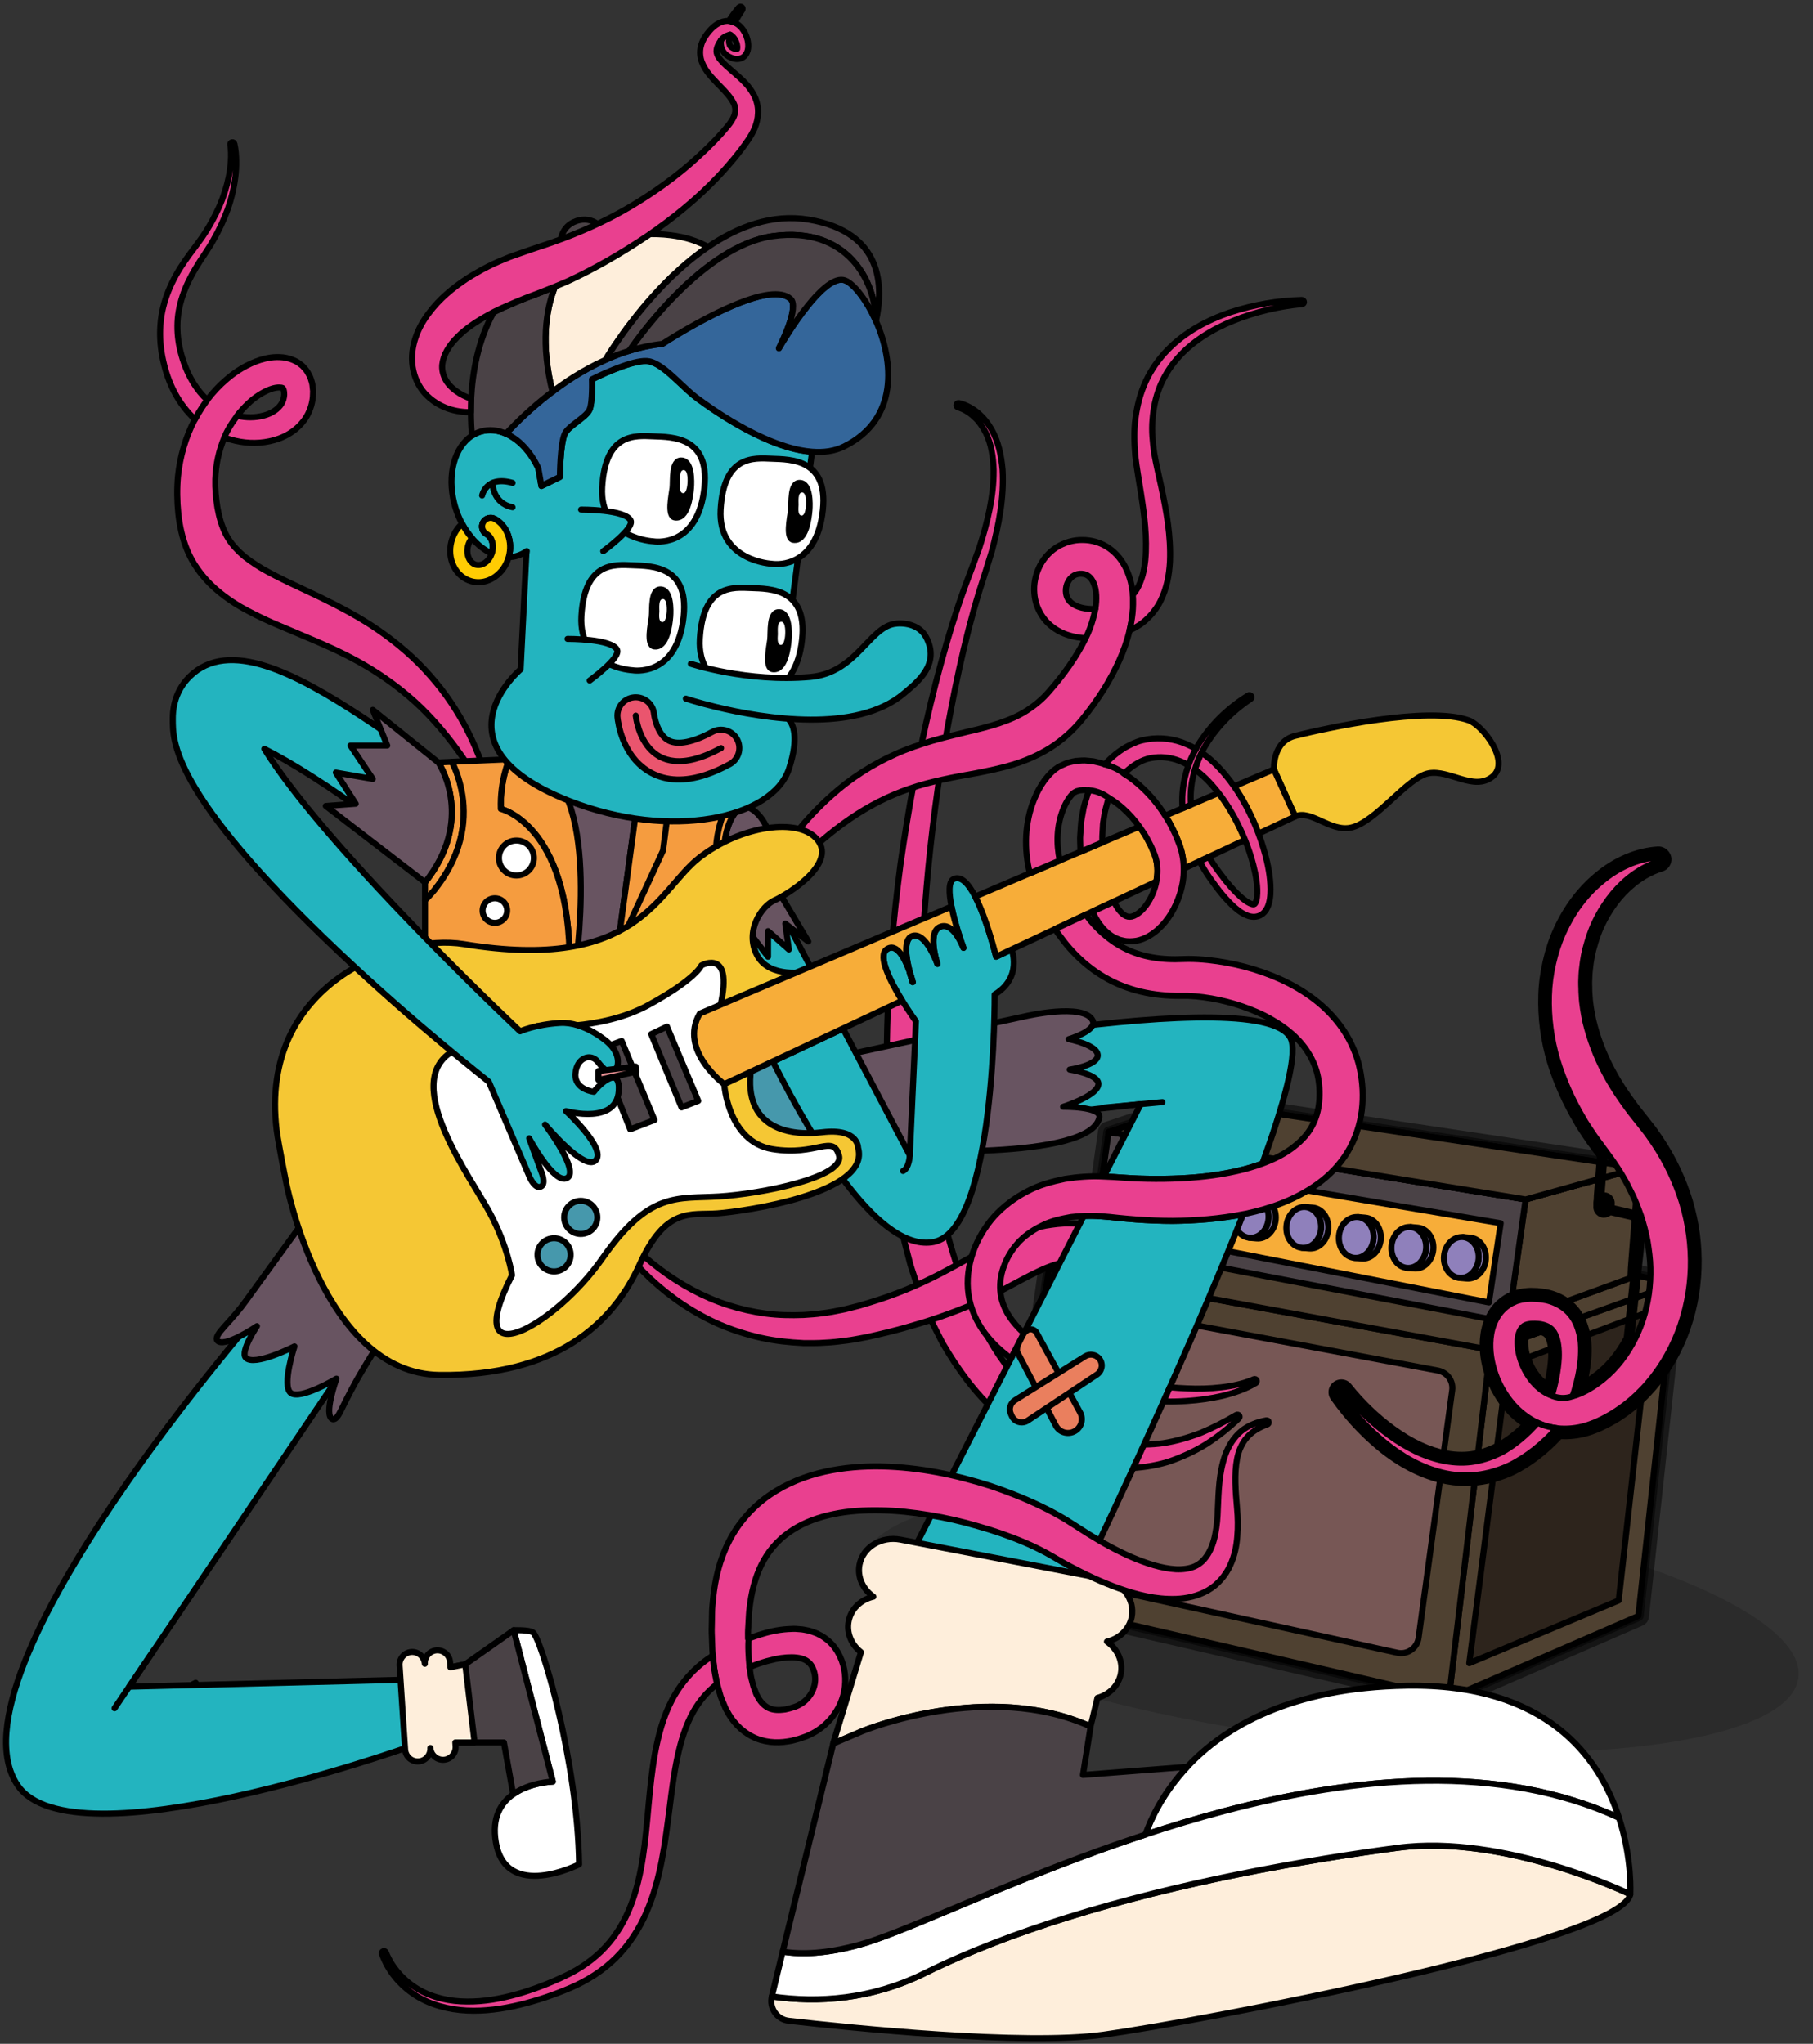 <svg width="299" height="337" viewBox="0 0 299 337" fill="none" xmlns="http://www.w3.org/2000/svg">
<rect x="0" y="0" width="299" height="337" fill="#333333" stroke="none"/>
<path opacity="0.33" d="M296.6 276.597C297.925 265.739 264.441 252.718 221.809 247.512C179.178 242.307 143.544 246.889 142.218 257.746C140.893 268.603 174.377 281.625 217.009 286.83C259.64 292.036 295.274 287.454 296.6 276.597Z" fill="black" fill-opacity="0.5"/>
<path d="M238.944 280.887C238.874 280.887 238.812 280.878 238.751 280.861L165.062 263.835C164.615 263.73 164.325 263.309 164.387 262.853L172.128 209.083C172.163 208.846 172.286 208.636 172.479 208.495L179.58 203.323L181.956 186.516C182 186.183 182.228 185.911 182.544 185.806L197.378 180.861C197.466 180.835 197.562 180.817 197.659 180.817C197.702 180.817 197.746 180.817 197.79 180.826L270.375 191.689C270.831 191.759 271.155 192.162 271.12 192.627L269.84 209.118L269.831 209.346L276.328 210.845C276.757 210.942 277.047 211.354 277.003 211.792L271.076 266.526C271.041 266.842 270.839 267.114 270.55 267.236L239.295 280.799C239.181 280.87 239.067 280.887 238.944 280.887Z" fill="black" fill-opacity="0.5"/>
<path d="M197.659 181.711L270.243 192.574L268.963 209.065L268.919 210.047L276.126 211.713L270.199 266.447L238.944 280.01L165.255 262.993L172.996 209.223L180.141 204.024L180.369 204.068L182.833 186.656L197.659 181.711ZM197.659 179.958C197.474 179.958 197.282 179.984 197.106 180.045L182.272 184.99C181.641 185.201 181.185 185.753 181.088 186.41L178.765 202.849L171.962 207.803C171.576 208.083 171.322 208.504 171.26 208.969L163.519 262.739C163.387 263.642 163.975 264.492 164.86 264.694L238.549 281.711C238.681 281.738 238.812 281.755 238.944 281.755C239.181 281.755 239.417 281.702 239.645 281.606L270.901 268.043C271.479 267.789 271.883 267.254 271.944 266.623L277.871 211.888C277.967 211.003 277.389 210.187 276.521 209.995L270.752 208.662L271.997 192.697C272.067 191.776 271.418 190.961 270.506 190.829L197.922 179.966C197.834 179.966 197.746 179.958 197.659 179.958Z" fill="black" fill-opacity="0.5"/>
<path d="M238.944 280.01L270.199 266.456L276.126 211.722L245.773 222.576L238.944 280.01Z" fill="#4F4131" stroke="black" stroke-miterlimit="10" stroke-linecap="round" stroke-linejoin="round"/>
<path d="M165.254 262.993L238.943 280.01L245.773 222.576L172.996 209.214L165.254 262.993Z" fill="#4F4131" stroke="black" stroke-miterlimit="10" stroke-linecap="round" stroke-linejoin="round"/>
<path d="M172.996 209.214L245.773 222.576L276.126 211.722L268.919 210.056L268.893 210.722L248.754 218.078L180.141 204.024L172.996 209.214Z" fill="#4F4131" stroke="black" stroke-miterlimit="10" stroke-linecap="round" stroke-linejoin="round"/>
<path d="M248.754 218.078L268.893 210.722L268.963 209.074L270.243 192.574L251.604 197.773L250.411 206.269L248.754 218.078Z" fill="#4F4131" stroke="black" stroke-miterlimit="10" stroke-linecap="round" stroke-linejoin="round"/>
<path d="M180.238 204.98L248.754 218.078L250.411 206.268L251.604 197.773L182.833 186.656L180.238 204.98Z" fill="#4A4246" stroke="black" stroke-miterlimit="10" stroke-linecap="round" stroke-linejoin="round"/>
<path d="M182.833 186.656L251.604 197.773L270.243 192.574L197.658 181.711L182.833 186.656Z" fill="white" stroke="black" stroke-miterlimit="10" stroke-linecap="round" stroke-linejoin="round"/>
<path d="M182.833 186.656L251.604 197.773L270.243 192.574L197.658 181.711L182.833 186.656Z" fill="#4F4131" stroke="black" stroke-miterlimit="10" stroke-linecap="round" stroke-linejoin="round"/>
<path d="M247.492 201.701L245.554 214.755L184.314 202.735L186.024 191.311L247.492 201.701Z" fill="#F7AD39" stroke="black" stroke-miterlimit="10" stroke-linecap="round" stroke-linejoin="round"/>
<path d="M240.688 210.714L241.889 210.819C243.459 210.959 244.87 209.574 245.037 207.706C245.203 205.856 244.064 204.234 242.494 204.085L241.293 203.98C242.871 204.121 244.011 205.742 243.844 207.601C243.669 209.469 242.258 210.854 240.688 210.714Z" fill="#8F80BB" stroke="black" stroke-miterlimit="10" stroke-linecap="round" stroke-linejoin="round"/>
<path d="M238.146 207.093C237.979 208.951 239.119 210.573 240.688 210.713C242.266 210.854 243.678 209.469 243.845 207.61C244.011 205.76 242.871 204.138 241.293 203.989C239.724 203.849 238.312 205.243 238.146 207.093Z" fill="#8F80BB" stroke="black" stroke-miterlimit="10" stroke-linecap="round" stroke-linejoin="round"/>
<path d="M232.026 209.056L233.227 209.162C234.797 209.302 236.208 207.917 236.375 206.049C236.541 204.199 235.402 202.577 233.832 202.428L232.631 202.323C234.209 202.463 235.349 204.085 235.182 205.944C235.016 207.811 233.595 209.206 232.026 209.056Z" fill="#8F80BB" stroke="black" stroke-miterlimit="10" stroke-linecap="round" stroke-linejoin="round"/>
<path d="M229.483 205.436C229.317 207.294 230.457 208.916 232.026 209.057C233.604 209.197 235.016 207.812 235.182 205.953C235.349 204.103 234.209 202.481 232.631 202.332C231.062 202.192 229.65 203.586 229.483 205.436Z" fill="#8F80BB" stroke="black" stroke-miterlimit="10" stroke-linecap="round" stroke-linejoin="round"/>
<path d="M223.364 207.408L224.565 207.513C226.134 207.654 227.546 206.268 227.713 204.401C227.879 202.551 226.739 200.929 225.17 200.78L223.969 200.675C225.547 200.815 226.687 202.437 226.52 204.296C226.354 206.154 224.942 207.548 223.364 207.408Z" fill="#8F80BB" stroke="black" stroke-miterlimit="10" stroke-linecap="round" stroke-linejoin="round"/>
<path d="M220.822 203.787C220.655 205.646 221.795 207.268 223.364 207.408C224.942 207.549 226.354 206.163 226.52 204.305C226.687 202.455 225.547 200.833 223.969 200.684C222.4 200.543 220.988 201.929 220.822 203.787Z" fill="#8F80BB" stroke="black" stroke-miterlimit="10" stroke-linecap="round" stroke-linejoin="round"/>
<path d="M214.702 205.751L215.903 205.856C217.472 205.997 218.884 204.611 219.051 202.744C219.217 200.894 218.077 199.272 216.508 199.123L215.307 199.018C216.885 199.158 218.025 200.78 217.858 202.639C217.692 204.506 216.28 205.892 214.702 205.751Z" fill="#8F80BB" stroke="black" stroke-miterlimit="10" stroke-linecap="round" stroke-linejoin="round"/>
<path d="M212.159 202.13C211.993 203.989 213.133 205.611 214.702 205.751C216.28 205.891 217.692 204.506 217.858 202.648C218.025 200.798 216.885 199.176 215.307 199.027C213.738 198.886 212.326 200.28 212.159 202.13Z" fill="#8F80BB" stroke="black" stroke-miterlimit="10" stroke-linecap="round" stroke-linejoin="round"/>
<path d="M206.04 204.103L207.241 204.208C208.81 204.348 210.222 202.963 210.388 201.096C210.555 199.246 209.415 197.624 207.846 197.475L206.645 197.37C208.223 197.51 209.363 199.132 209.196 200.991C209.029 202.849 207.618 204.243 206.04 204.103Z" fill="#8F80BB" stroke="black" stroke-miterlimit="10" stroke-linecap="round" stroke-linejoin="round"/>
<path d="M203.497 200.473C203.331 202.332 204.471 203.954 206.04 204.094C207.618 204.235 209.03 202.849 209.196 200.991C209.363 199.141 208.223 197.519 206.645 197.37C205.084 197.229 203.664 198.623 203.497 200.473Z" fill="#8F80BB" stroke="black" stroke-miterlimit="10" stroke-linecap="round" stroke-linejoin="round"/>
<path d="M197.378 202.446L198.579 202.551C200.148 202.691 201.56 201.306 201.726 199.439C201.893 197.589 200.753 195.967 199.184 195.818L197.983 195.713C199.561 195.853 200.7 197.475 200.534 199.334C200.367 201.192 198.956 202.586 197.378 202.446Z" fill="#8F80BB" stroke="black" stroke-miterlimit="10" stroke-linecap="round" stroke-linejoin="round"/>
<path d="M194.835 198.825C194.668 200.684 195.808 202.306 197.378 202.446C198.956 202.586 200.367 201.201 200.534 199.342C200.7 197.492 199.561 195.87 197.983 195.721C196.422 195.581 195.002 196.966 194.835 198.825Z" fill="#8F80BB" stroke="black" stroke-miterlimit="10" stroke-linecap="round" stroke-linejoin="round"/>
<path d="M188.716 200.789L189.917 200.894C191.486 201.034 192.898 199.649 193.064 197.782C193.231 195.932 192.091 194.31 190.522 194.161L189.321 194.056C190.899 194.196 192.038 195.818 191.872 197.677C191.705 199.544 190.294 200.929 188.716 200.789Z" fill="#8F80BB" stroke="black" stroke-miterlimit="10" stroke-linecap="round" stroke-linejoin="round"/>
<path d="M186.182 197.168C186.015 199.027 187.155 200.649 188.724 200.789C190.303 200.929 191.714 199.544 191.881 197.685C192.047 195.835 190.908 194.213 189.329 194.064C187.76 193.924 186.349 195.318 186.182 197.168Z" fill="#8F80BB" stroke="black" stroke-miterlimit="10" stroke-linecap="round" stroke-linejoin="round"/>
<path d="M272.277 216.158L266.955 263.896L242.31 274.241L248.614 225.109L272.277 216.158Z" fill="#2D241C" stroke="black" stroke-miterlimit="10" stroke-linecap="round" stroke-linejoin="round"/>
<path d="M239.496 229.256L233.955 270.059C233.718 271.787 232.035 272.926 230.343 272.497L170.927 259.433C169.506 259.074 168.577 257.724 168.744 256.268L174.416 217.456C174.609 215.737 176.248 214.571 177.932 214.931L237.208 226.004C238.716 226.328 239.706 227.748 239.496 229.256Z" fill="#775755" stroke="black" stroke-miterlimit="10" stroke-linecap="round" stroke-linejoin="round"/>
<path d="M264.557 196.616C263.619 196.616 262.847 197.352 262.803 198.299L262.777 198.965C262.733 199.93 263.487 200.754 264.452 200.789C264.478 200.789 264.504 200.789 264.522 200.789C265.46 200.789 266.231 200.053 266.275 199.106L266.301 198.439C266.345 197.475 265.591 196.651 264.627 196.616C264.609 196.616 264.583 196.616 264.557 196.616Z" fill="black"/>
<path d="M273.499 141.329C273.684 141.329 273.85 141.469 273.859 141.662C273.876 141.829 273.762 141.969 273.613 142.022C270.545 142.986 267.994 144.95 266.021 147.291C264.066 149.658 262.61 152.384 261.795 155.278C261.357 156.707 261.059 158.18 260.918 159.661C260.822 160.398 260.813 161.143 260.778 161.879C260.769 162.248 260.796 162.633 260.804 162.993C260.813 163.361 260.813 163.738 260.848 164.106C260.91 165.588 261.181 167.052 261.479 168.508C261.839 169.954 262.26 171.374 262.803 172.768C263.847 175.565 265.276 178.239 266.985 180.756C267.836 182.009 268.721 183.254 269.694 184.438L271.246 186.402C271.807 187.086 272.281 187.848 272.798 188.576C274.788 191.557 276.349 194.853 277.418 198.308C277.927 200.052 278.313 201.832 278.567 203.629C278.795 205.436 278.9 207.25 278.839 209.065C278.611 216.325 275.963 223.584 270.896 228.949C269.624 230.282 268.222 231.483 266.67 232.518C265.907 233.044 265.092 233.5 264.267 233.921C263.838 234.122 263.443 234.333 262.987 234.517C262.514 234.683 262.058 234.885 261.567 235.025C260.471 235.358 259.279 235.551 258.069 235.551C257.631 235.551 257.192 235.525 256.754 235.472C254.58 237.901 252.02 240.066 249.021 241.566C247.285 242.381 245.435 242.951 243.533 243.17C242.945 243.24 242.358 243.275 241.771 243.275C240.455 243.275 239.14 243.1 237.878 242.802C234.213 241.908 230.978 239.988 228.19 237.69C225.393 235.367 222.956 232.711 220.887 229.747C220.782 229.589 220.817 229.379 220.974 229.265C221.036 229.221 221.106 229.204 221.176 229.204C221.281 229.204 221.378 229.248 221.448 229.326L221.465 229.344C223.648 232.079 226.217 234.561 229.032 236.612C231.837 238.646 234.976 240.286 238.29 240.891C239.193 241.057 240.105 241.154 241.017 241.154C241.762 241.154 242.507 241.092 243.235 240.961C244.857 240.68 246.408 240.11 247.864 239.339C250.003 238.12 251.897 236.472 253.563 234.578C252.204 233.956 251.002 233.053 250.012 232.053C248.618 230.606 247.583 228.941 246.856 227.17C246.154 225.381 245.707 223.496 245.768 221.462C245.803 220.445 245.935 219.393 246.356 218.332C246.759 217.271 247.443 216.193 248.469 215.413C248.732 215.229 248.986 215.036 249.267 214.887C249.547 214.755 249.828 214.624 250.117 214.501C250.696 214.334 251.283 214.177 251.844 214.15C252.072 214.124 252.274 214.115 252.467 214.115C252.782 214.115 253.072 214.141 253.378 214.141C253.869 214.177 254.387 214.255 254.895 214.352C255.912 214.58 256.991 215.018 257.911 215.728C258.849 216.438 259.551 217.429 259.963 218.42C260.796 220.428 260.804 222.365 260.655 224.154C260.489 225.951 260.103 227.643 259.621 229.291C259.524 229.589 259.437 229.896 259.331 230.194C259.551 230.142 259.761 230.08 259.963 230.01C260.261 229.914 260.541 229.765 260.839 229.651C261.138 229.519 261.471 229.335 261.778 229.177C262.391 228.827 262.996 228.458 263.566 228.029C264.715 227.205 265.775 226.232 266.705 225.144C267.801 223.882 268.712 222.462 269.484 220.962L271.395 203.323C271.167 202.358 270.913 201.403 270.606 200.456C270.466 200.061 270.326 199.675 270.177 199.29C270.106 199.106 270.036 198.93 269.966 198.746C270.036 198.921 270.106 199.106 270.177 199.29C270.229 199.421 270.273 199.553 270.326 199.693L264.548 198.36L264.592 197.378L265.144 190.259L265.486 190.715C265.942 191.311 266.328 191.934 266.757 192.548C267.161 193.17 267.546 193.801 267.906 194.45C267.923 194.485 267.95 194.52 267.967 194.555C268.309 195.16 268.634 195.783 268.932 196.414C269.028 196.607 269.125 196.8 269.221 196.993C269.361 197.299 269.502 197.598 269.633 197.913C269.502 197.606 269.37 197.299 269.221 196.993C269.133 196.8 269.037 196.607 268.932 196.414C268.634 195.783 268.309 195.169 267.967 194.555C267.95 194.52 267.923 194.485 267.906 194.45C267.546 193.81 267.161 193.17 266.757 192.548C266.328 191.934 265.942 191.311 265.486 190.715L264.066 188.778C263.549 188.076 263.014 187.392 262.54 186.647C262.067 185.911 261.55 185.209 261.129 184.429C259.34 181.413 257.867 178.169 256.824 174.759C255.807 171.348 255.325 167.745 255.43 164.159C255.483 162.37 255.728 160.582 256.123 158.837C256.517 157.093 257.069 155.383 257.806 153.77C259.279 150.526 261.392 147.589 264.101 145.353C266.757 143.1 270.071 141.539 273.473 141.329C273.491 141.329 273.499 141.329 273.499 141.329ZM255.939 230.124C256.552 228.064 256.964 225.942 257.078 223.926C257.148 222.462 256.982 221.024 256.491 220.016C256.009 218.999 255.255 218.569 254.097 218.332C253.799 218.297 253.501 218.253 253.177 218.253C252.87 218.271 252.484 218.245 252.274 218.297C251.757 218.359 251.388 218.525 251.125 218.771C250.608 219.209 250.222 220.252 250.275 221.515C250.336 224.031 251.625 226.828 253.466 228.581C254.22 229.283 255.053 229.826 255.939 230.124ZM269.957 220.042C269.914 220.13 269.87 220.226 269.826 220.314C269.87 220.226 269.914 220.138 269.957 220.042ZM273.499 139.575C273.473 139.575 273.438 139.575 273.412 139.575C269.782 139.795 266.091 141.373 262.979 144.012C260.199 146.309 257.85 149.439 256.219 153.042C255.465 154.69 254.869 156.514 254.431 158.443C254.001 160.328 253.747 162.23 253.694 164.098C253.58 167.868 254.071 171.62 255.158 175.258C256.193 178.669 257.692 182.044 259.612 185.288C259.936 185.893 260.296 186.437 260.647 186.954C260.787 187.164 260.927 187.375 261.067 187.594C261.462 188.217 261.883 188.786 262.295 189.33L262.654 189.812L263.356 190.759L262.856 197.229C262.856 197.247 262.856 197.273 262.856 197.291L262.812 198.273C262.777 199.114 263.347 199.868 264.171 200.052L269.011 201.175C269.23 201.876 269.44 202.621 269.633 203.437L267.792 220.445C267.073 221.787 266.266 222.979 265.39 223.996C264.548 224.969 263.601 225.846 262.549 226.609C262.382 226.731 262.207 226.854 262.023 226.977C262.207 226.056 262.339 225.179 262.418 224.303C262.575 222.4 262.593 220.156 261.593 217.736C261.032 216.386 260.112 215.176 258.99 214.317C257.955 213.519 256.666 212.923 255.29 212.625C255.272 212.616 255.246 212.616 255.228 212.616C254.685 212.52 254.097 212.423 253.51 212.379C253.484 212.379 253.457 212.379 253.422 212.379C253.3 212.379 253.186 212.37 253.063 212.37C252.87 212.362 252.677 212.353 252.475 212.353C252.212 212.353 251.958 212.362 251.713 212.397C250.959 212.441 250.249 212.633 249.635 212.809C249.565 212.826 249.495 212.853 249.433 212.879C249.126 213.01 248.828 213.151 248.53 213.291C248.504 213.3 248.486 213.317 248.46 213.326C248.127 213.501 247.846 213.703 247.601 213.878L247.469 213.966C247.452 213.975 247.434 213.992 247.417 214.01C245.917 215.158 245.128 216.649 244.734 217.701C244.182 219.121 244.068 220.489 244.032 221.392C243.98 223.505 244.374 225.6 245.242 227.81C246.093 229.896 247.276 231.72 248.767 233.263C249.407 233.903 250.073 234.473 250.775 234.964C249.573 236.104 248.32 237.059 247.031 237.796C245.672 238.515 244.304 238.997 242.954 239.225C242.332 239.339 241.683 239.391 241.034 239.391C240.254 239.391 239.447 239.312 238.632 239.163C235.914 238.672 233.038 237.331 230.084 235.192C227.401 233.237 224.972 230.905 222.859 228.257C222.824 228.213 222.789 228.169 222.745 228.125C222.351 227.696 221.79 227.45 221.202 227.45C220.773 227.45 220.352 227.582 219.993 227.836C219.046 228.502 218.809 229.809 219.475 230.756C221.65 233.859 224.218 236.647 227.094 239.041C230.452 241.811 233.95 243.652 237.492 244.511C238.93 244.862 240.377 245.037 241.797 245.037C242.463 245.037 243.129 244.994 243.769 244.915C245.76 244.687 247.785 244.099 249.784 243.161C249.801 243.153 249.81 243.144 249.828 243.144C252.537 241.785 255.106 239.821 257.482 237.296C257.683 237.305 257.885 237.313 258.078 237.313C259.437 237.313 260.787 237.112 262.093 236.709C262.461 236.603 262.838 236.463 263.163 236.332C263.303 236.279 263.452 236.218 263.592 236.165C263.619 236.156 263.636 236.147 263.663 236.139C264.04 235.99 264.355 235.832 264.671 235.674C264.785 235.613 264.907 235.56 265.03 235.499C265.048 235.49 265.056 235.49 265.074 235.481C266.074 234.973 266.933 234.482 267.687 233.964C269.265 232.912 270.79 231.632 272.184 230.159C277.366 224.671 280.356 217.201 280.619 209.118C280.68 207.277 280.583 205.348 280.338 203.402C280.084 201.534 279.68 199.658 279.137 197.808C278.006 194.152 276.384 190.724 274.297 187.594C274.289 187.576 274.28 187.568 274.271 187.55C274.113 187.322 273.955 187.094 273.798 186.866C273.438 186.34 273.07 185.797 272.64 185.279L271.115 183.342C270.098 182.106 269.212 180.843 268.485 179.765C266.801 177.284 265.46 174.724 264.495 172.155C264.013 170.919 263.61 169.603 263.242 168.113C262.926 166.579 262.698 165.299 262.646 164.027C262.646 163.992 262.646 163.957 262.637 163.922C262.61 163.686 262.61 163.423 262.602 163.142V162.949C262.602 162.818 262.593 162.695 262.593 162.563C262.584 162.344 262.575 162.125 262.584 161.906L262.602 161.485C262.619 160.924 262.637 160.389 262.707 159.889C262.707 159.863 262.716 159.837 262.716 159.819C262.847 158.46 263.11 157.101 263.522 155.786C263.522 155.769 263.531 155.76 263.531 155.742C264.267 153.13 265.609 150.587 267.415 148.404C269.353 146.107 271.702 144.468 274.183 143.687C275.104 143.416 275.726 142.512 275.656 141.548C275.542 140.443 274.622 139.575 273.499 139.575ZM252.616 220.024C252.686 220.016 252.773 220.024 252.861 220.024C252.975 220.024 253.089 220.024 253.203 220.016C253.343 220.016 253.501 220.033 253.685 220.059L253.817 220.077C254.597 220.244 254.746 220.454 254.904 220.77C255.237 221.445 255.386 222.558 255.325 223.847C255.263 224.978 255.097 226.188 254.816 227.459C254.764 227.406 254.702 227.363 254.65 227.31C253.142 225.881 252.081 223.531 252.028 221.497C251.993 220.638 252.23 220.182 252.291 220.103C252.318 220.094 252.37 220.077 252.475 220.068C252.528 220.042 252.572 220.033 252.616 220.024Z" fill="black"/>
<path d="M81.039 131.133C79.286 124.075 76.042 117.14 70.966 111.441C68.476 108.574 65.538 106.067 62.409 103.901C59.279 101.736 55.921 100 52.633 98.396C49.354 96.826 46.101 95.397 43.305 93.793C41.928 92.969 40.666 92.127 39.64 91.162C38.614 90.198 37.755 89.172 37.167 87.927C36.554 86.7 36.159 85.367 35.861 83.728C35.607 82.167 35.458 80.589 35.502 79.02C35.589 76.644 36.08 74.303 37.001 72.137C37.36 72.278 37.729 72.4 38.106 72.497C40.113 73.067 42.288 73.216 44.444 72.76C46.575 72.33 48.828 71.208 50.31 69.069C51.037 68.008 51.484 66.719 51.599 65.439L51.634 64.492C51.607 64.159 51.572 63.817 51.528 63.475C51.484 63.142 51.353 62.765 51.239 62.406C51.134 62.055 50.897 61.678 50.704 61.327C50.485 60.977 50.178 60.644 49.889 60.337C49.556 60.082 49.205 59.784 48.854 59.6C48.118 59.214 47.364 59.004 46.663 58.925C45.26 58.776 44.05 59.004 42.954 59.337C40.788 60.038 38.974 61.169 37.395 62.52C36.186 63.545 35.116 64.694 34.169 65.939C33.871 66.325 33.599 66.728 33.327 67.131C32.898 67.78 32.503 68.446 32.144 69.13C30.601 72.058 29.68 75.302 29.347 78.581C29.163 80.598 29.198 82.632 29.4 84.622C29.601 86.542 30.04 88.743 30.899 90.785C31.758 92.855 33.117 94.74 34.66 96.283C36.221 97.808 37.922 99.036 39.64 100.044C41.376 101.035 43.077 101.859 44.778 102.621L49.766 104.734C53.028 106.093 56.184 107.47 59.147 109.118C62.119 110.766 64.907 112.686 67.494 114.896C70.089 117.114 72.412 119.674 74.534 122.444C76.664 125.232 78.584 128.24 80.382 131.369C80.46 131.501 80.609 131.58 80.767 131.536C80.978 131.501 81.092 131.317 81.039 131.133ZM40.929 66.535C42.025 65.492 43.322 64.659 44.55 64.194C45.172 63.958 45.76 63.87 46.154 63.896C46.356 63.896 46.47 63.94 46.54 63.958C46.575 63.966 46.575 63.993 46.61 63.984C46.61 64.019 46.636 64.001 46.654 64.019C46.733 64.098 46.899 64.519 46.873 65.106C46.838 65.623 46.706 66.088 46.443 66.526C45.935 67.412 44.821 68.192 43.462 68.525C42.112 68.894 40.587 68.894 39.131 68.56C39.123 68.56 39.105 68.552 39.096 68.552C39.657 67.824 40.271 67.149 40.929 66.535Z" fill="#E9408F" stroke="black" stroke-miterlimit="10" stroke-linecap="round" stroke-linejoin="round"/>
<path d="M38.956 26.495C38.974 27.415 38.921 28.336 38.798 29.248C38.57 31.08 38.132 32.886 37.509 34.622C36.861 36.349 36.089 38.032 35.16 39.628C34.73 40.444 34.187 41.189 33.696 41.978C33.205 42.723 32.714 43.451 32.275 44.196C30.469 47.177 29.268 50.421 29.259 53.735C29.242 55.383 29.487 57.023 29.952 58.636C30.408 60.249 31.048 61.774 31.898 63.151C32.538 64.185 33.31 65.141 34.178 65.948C33.88 66.333 33.608 66.737 33.336 67.14C32.907 67.789 32.512 68.455 32.153 69.139C30.811 67.912 29.724 66.447 28.882 64.896C27.936 63.151 27.304 61.275 26.892 59.398C26.48 57.522 26.305 55.55 26.454 53.612C26.708 49.693 28.374 46.063 30.478 43.039C30.995 42.276 31.556 41.539 32.1 40.821C32.6 40.11 33.161 39.418 33.626 38.681C34.607 37.235 35.423 35.683 36.151 34.087C36.852 32.483 37.387 30.808 37.737 29.09C37.904 28.222 38.018 27.354 38.071 26.486C38.123 25.609 38.106 24.715 37.983 23.882L37.974 23.847C37.939 23.663 38.071 23.488 38.272 23.453C38.447 23.417 38.623 23.549 38.658 23.715C38.868 24.654 38.938 25.565 38.956 26.495Z" fill="#E9408F" stroke="black" stroke-miterlimit="10" stroke-linecap="round" stroke-linejoin="round"/>
<path d="M39.131 68.56C39.131 68.56 37.65 70.384 37.01 72.129" stroke="#010202" stroke-miterlimit="10" stroke-linecap="round" stroke-linejoin="round"/>
<path d="M108.718 126.311H90.35V160.407H108.718V126.311Z" fill="#685461" stroke="black" stroke-miterlimit="10" stroke-linecap="round" stroke-linejoin="round"/>
<path d="M158.165 66.465C160.524 67.052 162.347 68.762 163.513 70.787C164.688 72.839 165.135 75.162 165.346 77.45C165.618 82.062 164.715 86.586 163.557 90.952C162.891 93.1 162.216 95.309 161.541 97.37C161.208 98.422 160.918 99.483 160.603 100.543L159.744 103.744C158.648 108.031 157.718 112.362 156.885 116.719C155.193 125.416 153.966 134.201 153.107 143.004C152.265 151.806 151.765 160.643 151.888 169.437C151.941 171.638 151.976 173.838 152.116 176.021C152.204 178.213 152.396 180.396 152.572 182.579C153.001 186.928 153.563 191.259 154.439 195.494C155.228 199.754 156.289 203.919 157.578 207.969C158.832 212.037 160.445 215.939 162.435 219.577C164.381 223.242 166.784 226.644 169.765 229.414C172.737 232.29 176.147 234.789 179.873 236.367C181.732 237.191 183.705 237.664 185.712 238.006C187.729 238.252 189.798 238.252 191.867 237.954C193.936 237.638 195.988 237.042 198.013 236.27C200.012 235.446 201.967 234.429 203.896 233.307H203.904C204.071 233.211 204.29 233.263 204.387 233.43C204.474 233.57 204.439 233.754 204.325 233.859C202.695 235.429 200.906 236.849 198.96 238.103C196.996 239.321 194.857 240.303 192.595 241.057C190.306 241.741 187.904 242.074 185.458 242.118C184.248 242.048 183.012 242.039 181.82 241.794C181.223 241.68 180.601 241.618 180.014 241.461L178.251 240.987C177.655 240.847 177.094 240.619 176.524 240.408L174.815 239.76L173.193 238.962C172.658 238.69 172.097 238.436 171.597 238.111C169.519 236.893 167.555 235.569 165.705 234.035C161.918 230.984 158.902 227.117 156.412 223.075L155.491 221.541C155.202 221.024 154.957 220.489 154.685 219.963C154.167 218.902 153.58 217.859 153.133 216.772C152.677 215.693 152.247 214.597 151.809 213.502C151.388 212.406 151.055 211.292 150.678 210.188C150.494 209.635 150.31 209.083 150.143 208.522L149.705 206.838C149.424 205.716 149.1 204.594 148.863 203.463C148.407 201.201 147.943 198.939 147.645 196.66C146.97 192.109 146.636 187.559 146.417 183.009C146.329 180.738 146.233 178.467 146.251 176.205C146.216 173.935 146.268 171.673 146.321 169.42C146.514 160.38 147.347 151.394 148.513 142.478C149.775 133.57 151.397 124.732 153.484 115.991C154.544 111.625 155.702 107.286 157.034 102.99L158.069 99.772C158.446 98.711 158.797 97.641 159.191 96.581C160.015 94.441 160.743 92.407 161.506 90.338C162.847 86.174 163.908 81.869 163.873 77.538C163.803 75.399 163.513 73.225 162.558 71.322C162.058 70.393 161.488 69.481 160.69 68.779C159.936 68.061 158.99 67.464 158.025 67.175L157.973 67.157C157.788 67.105 157.683 66.912 157.745 66.728C157.806 66.526 157.99 66.421 158.165 66.465Z" fill="#E9408F" stroke="black" stroke-miterlimit="10" stroke-linecap="round" stroke-linejoin="round"/>
<path d="M99.591 199.86C100.836 201.657 102.3 203.331 103.834 204.883C105.368 206.453 107.017 207.89 108.753 209.197C112.216 211.809 116.038 213.896 120.08 215.194C122.097 215.842 124.166 216.307 126.243 216.588C128.33 216.868 130.434 216.903 132.521 216.824C133.564 216.745 134.607 216.702 135.642 216.535C136.685 216.421 137.711 216.219 138.737 216.009C139.763 215.816 140.78 215.5 141.797 215.264C142.831 214.939 143.875 214.65 144.892 214.308C149.003 212.984 152.914 211.231 156.666 209.179C158.56 208.18 160.418 207.101 162.391 206.058C164.355 205.015 166.424 203.954 168.782 203.112C169.949 202.691 171.202 202.349 172.465 202.095C173.745 201.885 175.051 201.709 176.34 201.736C178.926 201.727 181.399 202.209 183.669 202.928C188.22 204.41 192.217 206.663 195.917 209.337C196.075 209.451 196.11 209.679 195.996 209.837C195.909 209.951 195.777 210.003 195.646 209.977H195.637C191.174 209.144 186.834 208.118 182.67 207.75C180.592 207.575 178.593 207.566 176.734 207.873C174.876 208.162 173.149 208.732 171.369 209.574C169.589 210.389 167.739 211.441 165.766 212.476C163.803 213.519 161.725 214.51 159.594 215.413C157.455 216.29 155.263 217.087 153.063 217.798C150.853 218.481 148.635 219.13 146.408 219.674C145.295 219.963 144.173 220.191 143.059 220.454C141.893 220.656 140.753 220.919 139.579 221.05C138.412 221.199 137.246 221.348 136.063 221.392C134.888 221.489 133.704 221.462 132.53 221.462C130.171 221.348 127.822 221.112 125.516 220.594C123.219 220.077 120.974 219.367 118.826 218.464C114.539 216.614 110.655 213.992 107.315 210.88C103.983 207.75 101.125 204.199 98.96 200.21C98.872 200.044 98.933 199.833 99.1 199.737C99.258 199.649 99.451 199.702 99.547 199.842L99.591 199.86Z" fill="#E9408F" stroke="black" stroke-miterlimit="10" stroke-linecap="round" stroke-linejoin="round"/>
<path d="M186.817 98.08C186.712 96.668 186.387 95.222 185.712 93.775C185.125 92.521 184.195 91.285 182.907 90.391C181.627 89.479 180.022 89.023 178.523 89.032C177.085 88.997 175.507 89.444 174.218 90.268C172.929 91.101 171.947 92.293 171.351 93.6C170.746 94.906 170.466 96.335 170.58 97.782C170.667 99.22 171.202 100.675 172.079 101.876C172.964 103.077 174.201 103.936 175.446 104.454C176.664 104.953 177.874 105.164 179.04 105.234C178.295 106.777 177.374 108.294 176.375 109.732C175.358 111.213 174.192 112.66 173.008 114.01C171.921 115.29 170.694 116.29 169.352 117.157C166.696 118.876 163.312 119.796 159.498 120.673C157.613 121.138 155.631 121.603 153.641 122.181C151.66 122.777 149.652 123.452 147.723 124.32C143.848 126.048 140.245 128.362 137.159 131.141C130.934 136.665 126.463 143.503 122.973 150.631C122.903 150.771 122.938 150.938 123.07 151.052C123.219 151.175 123.429 151.157 123.561 151.017V151.008C128.681 145.011 134.002 139.242 140.183 135.008C143.269 132.895 146.54 131.22 149.976 130.045C153.431 128.853 157.034 128.187 160.944 127.494C162.891 127.117 164.934 126.714 167.038 126.074C169.124 125.451 171.272 124.522 173.254 123.277C175.235 122.015 176.997 120.41 178.435 118.657C179.794 117.008 181.004 115.316 182.144 113.502C183.897 110.608 185.458 107.47 186.282 103.963C186.501 103.068 186.668 102.148 186.773 101.192C186.861 100.193 186.896 99.149 186.817 98.08ZM179.452 100.386C177.9 100.254 176.717 99.667 176.2 98.878C175.665 98.106 175.63 96.87 176.147 95.932C176.384 95.458 176.743 95.108 177.12 94.888C177.506 94.687 177.9 94.573 178.426 94.608C178.9 94.643 179.251 94.775 179.575 95.038C179.891 95.283 180.18 95.678 180.399 96.221C180.846 97.299 180.908 98.834 180.645 100.394C180.645 100.403 180.645 100.421 180.636 100.429C180.232 100.429 179.829 100.421 179.452 100.386Z" fill="#E9408F" stroke="black" stroke-miterlimit="10" stroke-linecap="round" stroke-linejoin="round"/>
<path d="M215.048 49.79C215.057 49.974 214.916 50.132 214.741 50.149H214.715C210.857 50.508 207.008 51.438 203.44 52.867C199.872 54.305 196.54 56.356 194.111 59.171C192.893 60.573 191.92 62.16 191.245 63.852C190.569 65.553 190.21 67.368 190.07 69.2C189.903 71.033 190.096 72.909 190.35 74.733C190.666 76.565 191.139 78.502 191.551 80.431C192.367 84.324 193.121 88.331 192.945 92.618C192.884 93.696 192.761 94.783 192.516 95.879C192.262 96.984 191.893 98.089 191.35 99.176C190.789 100.254 190.026 101.262 189.097 102.113C188.272 102.911 187.282 103.481 186.282 103.945C186.501 103.051 186.668 102.13 186.773 101.175C186.87 100.175 186.905 99.141 186.817 98.071C187.08 97.773 187.308 97.449 187.527 97.089C187.904 96.432 188.202 95.678 188.43 94.88C188.649 94.064 188.79 93.205 188.886 92.32C189.219 88.734 188.728 84.894 188.123 81.063C187.825 79.134 187.466 77.214 187.229 75.153C187.063 73.076 186.975 70.998 187.273 68.92C187.536 66.842 188.08 64.782 188.965 62.862C189.851 60.959 191.078 59.206 192.525 57.724C195.444 54.726 199.144 52.762 202.931 51.482C206.754 50.237 210.699 49.562 214.697 49.456C214.89 49.448 215.048 49.597 215.048 49.79Z" fill="#E9408F" stroke="black" stroke-miterlimit="10" stroke-linecap="round" stroke-linejoin="round"/>
<path d="M180.636 100.421C180.636 100.421 180.18 103.095 179.023 105.234" stroke="#010202" stroke-miterlimit="10" stroke-linecap="round" stroke-linejoin="round"/>
<path d="M32.275 277.468C32.144 277.538 32.021 277.599 31.89 277.661" stroke="black" stroke-miterlimit="10" stroke-linecap="round" stroke-linejoin="round"/>
<path d="M23.043 255.436L22.877 255.523C23.008 255.707 23.131 255.909 23.227 256.137C23.131 255.909 23.07 255.672 23.043 255.436Z" fill="white" stroke="black" stroke-miterlimit="10" stroke-linecap="round" stroke-linejoin="round"/>
<path d="M15.854 259.109L11.058 261.634" stroke="black" stroke-miterlimit="10" stroke-linecap="round" stroke-linejoin="round"/>
<path d="M100.626 39.286C99.319 39.523 97.916 39.839 96.444 40.224C96.233 40.277 96.023 40.347 95.795 40.4C94.576 40.742 93.445 41.136 92.384 41.583C92.218 39.795 92.516 37.357 95.006 36.463C95.199 36.393 95.383 36.34 95.558 36.305C98.101 35.744 99.802 37.866 100.626 39.286Z" fill="#4A4246" stroke="black" stroke-miterlimit="10" stroke-linecap="round" stroke-linejoin="round"/>
<path d="M122.289 132.895C122.289 132.895 127.436 132.439 128.383 144.95L119.563 144.029L111.129 138.927L122.289 132.895Z" fill="#685461" stroke="black" stroke-miterlimit="10" stroke-linecap="round" stroke-linejoin="round"/>
<path d="M119.563 144.029L118.257 144.95L101.818 156.558L105.412 130.002L120.282 132.158L122.973 132.474C122.973 132.465 118.423 134.263 119.563 144.029Z" fill="#F59C3F" stroke="black" stroke-miterlimit="10" stroke-linecap="round" stroke-linejoin="round"/>
<path d="M119.563 144.029L118.257 144.95C117.371 138.558 119.063 134.28 120.282 132.158L122.973 132.474C122.973 132.465 118.423 134.262 119.563 144.029Z" fill="#F59C3F" stroke="black" stroke-miterlimit="10" stroke-linecap="round" stroke-linejoin="round"/>
<path d="M71.869 146.475C71.807 146.563 71.737 146.651 71.667 146.739C71.43 147.028 70.746 147.826 70.098 148.448V145.485C78.216 135.332 72.728 126.407 72.316 125.75L72.29 125.714C72.29 125.714 73.192 125.671 74.534 125.618C75.034 126.6 75.726 128.248 76.138 130.379C76.936 134.464 76.673 140.303 71.869 146.475Z" fill="#F59C3F" stroke="black" stroke-miterlimit="10" stroke-linecap="round" stroke-linejoin="round"/>
<path d="M94.576 162.02L94.278 161.976L93.892 161.643C94.892 136.191 82.609 133.386 82.609 133.386C82.451 128.748 83.915 125.407 84.003 125.206C85.186 125.153 85.993 125.118 86.081 125.118L90.938 127.608C98.986 135.35 94.576 162.02 94.576 162.02Z" fill="#F59C3F" stroke="black" stroke-miterlimit="10" stroke-linecap="round" stroke-linejoin="round"/>
<path d="M94.278 161.976L70.098 158.469V148.439C70.746 147.826 71.43 147.019 71.667 146.73C71.737 146.642 71.807 146.554 71.869 146.467C76.673 140.294 76.936 134.455 76.13 130.37C75.718 128.248 75.025 126.591 74.525 125.609C77.147 125.495 81.443 125.302 83.994 125.197C83.906 125.399 82.442 128.739 82.6 133.377C82.6 133.377 94.883 136.183 93.883 161.634L94.278 161.976Z" fill="#F59C3F" stroke="black" stroke-miterlimit="10" stroke-linecap="round" stroke-linejoin="round"/>
<path d="M101.818 156.558L109.349 140.251L110.568 130.747L105.412 130.002L101.818 156.558Z" fill="#F59C3F" stroke="black" stroke-miterlimit="10" stroke-linecap="round" stroke-linejoin="round"/>
<path d="M205.018 200.219C201.423 209.346 197.092 219.428 192.928 228.748C192.577 229.537 192.235 230.326 191.876 231.097C185.844 244.564 180.382 256.067 178.409 260.179H148.293L166.749 223.996L168.87 219.831L178.725 200.508C179.698 200.464 180.689 200.473 181.697 200.561L182.986 200.666L184.45 200.824C185.441 200.92 186.431 201.017 187.422 201.087C189.412 201.227 191.411 201.315 193.41 201.315C197.241 201.271 201.125 200.982 205.018 200.219Z" fill="#23B4BF" stroke="black" stroke-miterlimit="10" stroke-linecap="round" stroke-linejoin="round"/>
<path d="M208.183 191.864C206.842 192.364 205.43 192.767 203.992 193.091C200.573 193.872 196.952 194.24 193.305 194.345C191.481 194.406 189.64 194.389 187.799 194.327C186.878 194.292 185.958 194.231 185.037 194.17L183.635 194.073L182.056 194.003C182.048 194.003 182.048 194.003 182.039 194.003L188.132 182.062L137.957 187.542L137.501 175.855C137.501 175.855 210.077 160.924 213.014 171.638C213.794 174.513 211.699 182.167 208.183 191.864Z" fill="#23B4BF" stroke="black" stroke-miterlimit="10" stroke-linecap="round" stroke-linejoin="round"/>
<path d="M175.323 182.5C175.323 182.5 181.32 180.607 181.145 178.643C181.004 177.073 176.419 176.363 176.419 176.363C176.419 176.363 180.996 175.697 181.039 174.04C181.083 172.286 176.252 171.348 176.252 171.348C176.252 171.348 181.004 169.946 180.206 168.271C178.777 165.281 168.976 167.596 168.976 167.596L135.747 174.768L133.301 168.552C133.301 168.552 117.546 173.295 117.073 173.575C116.6 173.856 115.556 188.927 115.153 189.348C115.013 189.488 117.687 188.62 121.264 187.419L121.273 194.143L147.408 189.628C147.408 189.628 179.952 191.504 181.311 184.236C181.636 182.439 175.323 182.5 175.323 182.5Z" fill="#685461"/>
<mask id="mask0_363_613" style="mask-type:luminance" maskUnits="userSpaceOnUse" x="115" y="166" width="67" height="29">
<path d="M175.323 182.5C175.323 182.5 181.32 180.607 181.145 178.643C181.004 177.073 176.419 176.363 176.419 176.363C176.419 176.363 180.996 175.697 181.039 174.04C181.083 172.286 176.252 171.348 176.252 171.348C176.252 171.348 181.004 169.946 180.206 168.271C178.777 165.281 168.976 167.596 168.976 167.596L135.747 174.768L133.301 168.552C133.301 168.552 117.546 173.295 117.073 173.575C116.6 173.856 115.556 188.927 115.153 189.348C115.013 189.488 117.687 188.62 121.264 187.419L121.273 194.143L147.408 189.628C147.408 189.628 179.952 191.504 181.311 184.236C181.636 182.439 175.323 182.5 175.323 182.5Z" fill="white"/>
</mask>
<g mask="url(#mask0_363_613)">
<path d="M135.011 169.279H120.492V190.698H135.011V169.279Z" fill="#4698AC" stroke="black" stroke-miterlimit="10" stroke-linecap="round" stroke-linejoin="round"/>
</g>
<path d="M175.323 182.5C175.323 182.5 181.32 180.607 181.145 178.643C181.004 177.073 176.419 176.363 176.419 176.363C176.419 176.363 180.996 175.697 181.039 174.04C181.083 172.286 176.252 171.348 176.252 171.348C176.252 171.348 181.004 169.946 180.206 168.271C178.777 165.281 168.976 167.596 168.976 167.596L135.747 174.768L133.301 168.552C133.301 168.552 117.546 173.295 117.073 173.575C116.6 173.856 115.556 188.927 115.153 189.348C115.013 189.488 117.687 188.62 121.264 187.419L121.273 194.143L147.408 189.628C147.408 189.628 179.952 191.504 181.311 184.236C181.636 182.439 175.323 182.5 175.323 182.5Z" stroke="black" stroke-miterlimit="10" stroke-linecap="round" stroke-linejoin="round"/>
<path d="M166.836 156.558L164.276 157.759V157.75C164.215 157.513 162.768 151.578 160.822 147.825C159.744 145.756 158.516 144.354 157.28 144.941C156.395 145.362 156.491 147.308 156.929 149.483C157.473 152.244 158.569 155.392 158.902 156.295C158.516 155.348 157.061 152.043 155.079 152.814C153.037 153.603 154.29 157.943 154.606 158.951C154.229 157.952 152.502 153.629 150.459 154.331C148.881 154.883 149.503 158.25 150.056 160.319C149.346 158.311 147.952 155.304 146.233 156.54C144.69 157.662 146.882 161.906 148.793 165.001C149.986 166.921 151.055 168.394 151.055 168.394L150.047 190.514L139.026 169.586L127.454 175.013C134.766 189.514 145.295 206.461 153.966 204.796C164.285 202.814 164.04 163.984 164.04 163.984C168.678 161.169 166.836 156.558 166.836 156.558ZM150.52 161.941C150.468 161.792 150.275 161.204 150.056 160.415C150.336 161.187 150.485 161.801 150.52 161.941Z" fill="#23B4BF" stroke="black" stroke-miterlimit="10" stroke-linecap="round" stroke-linejoin="round"/>
<path d="M133.635 159.39L139.018 169.604L127.445 175.031C125.472 171.103 123.727 167.35 122.325 164.203C119.975 158.951 118.572 155.348 118.572 155.348L129.128 150.824L133.635 159.39Z" fill="#23B4BF" stroke="black" stroke-miterlimit="10" stroke-linecap="round" stroke-linejoin="round"/>
<path d="M150.52 161.941C150.468 161.792 150.275 161.204 150.056 160.415C150.336 161.187 150.485 161.801 150.52 161.941Z" fill="white" stroke="black" stroke-miterlimit="10" stroke-linecap="round" stroke-linejoin="round"/>
<path d="M267.012 299.737C247.285 290.68 223.692 292.907 202.063 298.588C197.566 299.772 193.156 301.096 188.886 302.507C189.798 299.921 191.779 295.625 195.795 291.338C201.932 284.78 212.838 278.257 231.995 277.95C255.132 277.582 263.785 289.768 267.012 299.737Z" fill="white" stroke="black" stroke-miterlimit="10" stroke-linecap="round" stroke-linejoin="round"/>
<path d="M268.87 312.353C267.266 320.147 198.074 333.272 181.986 335.499C168.879 337.314 140.254 334.368 130.093 333.21C128.137 332.991 126.822 331.106 127.287 329.195C134.95 330.291 143.708 329.721 152.528 325.346C159.761 321.76 167.792 318.736 175.981 316.184C185.353 313.256 194.936 310.95 203.782 309.144C214.233 307.022 223.657 305.585 230.505 304.682C248.206 302.332 268.87 312.353 268.87 312.353Z" fill="#FEEEDB" stroke="black" stroke-miterlimit="10" stroke-linecap="round" stroke-linejoin="round"/>
<path d="M268.87 312.353C268.87 312.353 248.206 302.332 230.505 304.682C223.666 305.585 214.233 307.022 203.782 309.144C194.936 310.95 185.353 313.256 175.981 316.184C167.783 318.736 159.752 321.769 152.528 325.346C143.708 329.712 134.95 330.291 127.287 329.195L129.084 321.778C132.17 322.295 136.3 322.155 141.762 320.647C147.987 318.928 160.077 313.186 175.069 307.435C178.804 306.005 182.714 304.576 186.765 303.2C187.466 302.963 188.167 302.735 188.878 302.499C193.147 301.087 197.557 299.763 202.055 298.58C223.684 292.898 247.285 290.671 267.003 299.728C269.221 306.558 268.87 312.353 268.87 312.353Z" fill="white" stroke="black" stroke-miterlimit="10" stroke-linecap="round" stroke-linejoin="round"/>
<path d="M44.322 214.58C44.322 214.58 -9.694 275.758 2.905 294.371C12.005 307.812 67.511 288.015 67.511 288.015L67.099 276.959L21.308 278.117L57.201 224.978L44.322 214.58Z" fill="#23B4BF" stroke="black" stroke-miterlimit="10" stroke-linecap="round" stroke-linejoin="round"/>
<path d="M130.136 126.705C127.497 134.955 110.664 138.629 93.91 132.071C70.826 123.023 85.861 110.363 85.861 110.363L86.808 91.364L86.878 90.864C86.388 91.206 85.861 91.478 85.274 91.653C84.818 91.785 84.353 91.855 83.889 91.855C83.897 91.838 83.906 91.838 83.906 91.82C84.59 89.321 83.626 86.7 81.6 85.586C80.917 85.209 80.049 85.455 79.672 86.147C79.295 86.831 79.54 87.691 80.233 88.076C81.101 88.55 81.504 89.839 81.171 91.075C81.153 91.136 81.136 91.206 81.109 91.268C79.935 90.733 78.812 89.874 77.848 88.743C77.234 88.041 76.691 87.252 76.217 86.367C75.744 85.499 75.349 84.534 75.051 83.509C74.999 83.333 74.955 83.158 74.911 82.983C73.71 78.257 74.972 73.716 77.839 71.831C78.295 71.532 78.777 71.305 79.312 71.147C80.671 70.752 82.091 70.91 83.45 71.515C83.906 71.716 84.353 71.971 84.783 72.269C85.353 72.655 85.888 73.119 86.387 73.654C87.326 74.636 88.141 75.846 88.781 77.24L89.289 80.151L92.34 78.66C92.34 78.66 92.358 73.102 93.173 71.489C93.787 70.226 96.61 68.876 97.206 67.605C97.75 66.465 97.627 62.572 97.627 62.572C97.627 62.572 99.24 61.739 101.204 60.959C101.318 60.915 101.432 60.863 101.546 60.828C101.914 60.678 102.291 60.538 102.668 60.407C104.343 59.81 106.044 59.39 107.07 59.6C107.245 59.635 107.42 59.688 107.604 59.758C109.463 60.442 111.506 62.651 113.47 64.422C113.996 64.904 114.522 65.343 115.03 65.72C115.416 66 115.828 66.298 116.284 66.623C118.765 68.376 122.237 70.585 125.911 72.234C128.576 73.435 131.346 74.32 133.924 74.513L130.224 102.525L126.822 117.491C126.822 117.464 133.398 116.509 130.136 126.705Z" fill="#23B4BF" stroke="black" stroke-miterlimit="10" stroke-linecap="round" stroke-linejoin="round"/>
<path d="M83.915 91.811C83.915 91.829 83.906 91.829 83.898 91.846C82.96 91.881 82.021 91.671 81.118 91.25C81.145 91.189 81.171 91.118 81.18 91.057C81.522 89.821 81.118 88.532 80.242 88.059C79.558 87.673 79.303 86.823 79.68 86.13C80.058 85.446 80.917 85.192 81.609 85.569C83.635 86.691 84.599 89.312 83.915 91.811Z" fill="white" stroke="black" stroke-miterlimit="10" stroke-linecap="round" stroke-linejoin="round"/>
<path d="M139.211 73.619C137.641 74.399 135.835 74.636 133.924 74.487C131.346 74.294 128.576 73.4 125.911 72.207C122.237 70.568 118.765 68.35 116.284 66.596C115.828 66.281 115.416 65.974 115.03 65.693C114.522 65.316 113.996 64.878 113.47 64.396C111.506 62.625 109.472 60.415 107.604 59.732C107.42 59.661 107.245 59.609 107.07 59.574C106.035 59.363 104.334 59.784 102.668 60.38C102.283 60.512 101.914 60.652 101.546 60.801C101.432 60.845 101.318 60.898 101.204 60.933C99.24 61.722 97.627 62.546 97.627 62.546C97.627 62.546 97.759 66.439 97.206 67.578C96.601 68.85 93.787 70.2 93.173 71.462C92.367 73.075 92.341 78.634 92.341 78.634L89.29 80.124L88.781 77.214C88.141 75.828 87.326 74.618 86.388 73.628C85.888 73.093 85.344 72.62 84.783 72.243C84.353 71.945 83.906 71.69 83.45 71.489C85.186 69.63 87.571 67.306 90.473 65.053C90.675 64.887 90.894 64.729 91.113 64.571C92.191 63.747 93.34 62.932 94.55 62.169C96.216 61.117 97.995 60.135 99.863 59.311C99.863 59.311 99.863 59.311 99.872 59.302C101.143 58.732 102.449 58.232 103.799 57.82H103.808C105.562 57.285 107.385 56.882 109.261 56.689C109.261 56.689 115.837 52.358 121.807 50C125.428 48.562 128.821 47.852 130.391 49.272C131.846 50.578 128.909 56.523 128.462 57.417C128.839 56.777 130.829 53.384 133.152 50.482C135.143 47.992 137.369 45.879 139.053 46.133C140.473 46.353 142.796 49.141 144.471 52.937C147.355 59.53 148.302 69.113 139.211 73.619Z" fill="#34669A" stroke="black" stroke-miterlimit="10" stroke-linecap="round" stroke-linejoin="round"/>
<path d="M116.775 40.724C116.494 40.908 116.231 41.101 115.96 41.294C115.688 41.478 115.425 41.68 115.162 41.881C114.96 42.039 114.758 42.188 114.557 42.346C114.39 42.478 114.206 42.618 114.039 42.749C113.759 42.969 113.487 43.205 113.215 43.433C112.935 43.67 112.645 43.915 112.374 44.161C112.172 44.345 111.962 44.529 111.76 44.722C111.418 45.029 111.085 45.336 110.761 45.651C110.734 45.678 110.708 45.704 110.673 45.739C110.401 45.993 110.138 46.256 109.893 46.511C109.638 46.774 109.384 47.028 109.139 47.282C108.884 47.545 108.639 47.799 108.402 48.062C107.683 48.843 106.991 49.614 106.351 50.368C105.491 51.385 104.711 52.367 104.01 53.288C103.896 53.428 103.799 53.568 103.694 53.7C103.589 53.84 103.492 53.971 103.387 54.103C103.343 54.164 103.291 54.235 103.247 54.296C103.142 54.454 103.028 54.603 102.923 54.743C102.773 54.945 102.624 55.155 102.493 55.348C102.142 55.848 101.818 56.304 101.529 56.733C101.432 56.873 101.344 57.014 101.248 57.145C101.02 57.487 100.827 57.794 100.652 58.057C100.573 58.18 100.494 58.294 100.424 58.408C100.398 58.46 100.371 58.495 100.336 58.539C100.31 58.592 100.275 58.636 100.249 58.688C100.213 58.741 100.178 58.802 100.152 58.855C100.108 58.925 100.064 58.986 100.029 59.048C100.021 59.065 100.012 59.074 100.012 59.083C99.994 59.118 99.968 59.153 99.95 59.179C99.95 59.197 99.942 59.206 99.933 59.214C99.915 59.258 99.889 59.285 99.88 59.311C99.871 59.328 99.863 59.328 99.863 59.337C99.854 59.346 99.854 59.346 99.854 59.346C97.987 60.179 96.207 61.152 94.541 62.204C93.34 62.967 92.183 63.782 91.104 64.606C88.413 53.726 91.06 47.002 93.585 43.372C94.743 41.715 95.865 40.698 96.444 40.242C97.916 39.856 99.31 39.532 100.626 39.304C108.674 37.778 113.689 38.953 116.775 40.724Z" fill="#FEEEDB" stroke="black" stroke-miterlimit="10" stroke-linecap="round" stroke-linejoin="round"/>
<path d="M91.113 64.597C90.885 64.755 90.683 64.913 90.473 65.08C87.571 67.342 85.186 69.656 83.45 71.515C82.1 70.901 80.68 70.752 79.321 71.147C78.786 71.305 78.295 71.532 77.839 71.831C77.743 70.822 77.673 69.516 77.664 67.973C77.664 67.28 77.681 66.535 77.708 65.755C77.909 61.503 78.795 56.225 81.407 51.49C81.609 51.385 81.82 51.271 82.03 51.184C82.53 50.947 83.021 50.693 83.555 50.482C84.573 50.017 85.633 49.588 86.685 49.167C88.141 48.632 89.842 47.975 91.525 47.291C89.991 51.184 89.193 56.83 91.113 64.597Z" fill="#4A4246" stroke="black" stroke-miterlimit="10" stroke-linecap="round" stroke-linejoin="round"/>
<path d="M96.444 40.224C95.874 40.689 94.743 41.697 93.585 43.354C92.867 44.389 92.13 45.686 91.516 47.264C89.833 47.957 88.123 48.615 86.677 49.141C85.616 49.562 84.555 49.991 83.547 50.456C83.012 50.666 82.521 50.92 82.021 51.157C81.811 51.254 81.601 51.359 81.399 51.464C83.608 47.457 87.054 43.845 92.376 41.575C93.445 41.127 94.576 40.733 95.795 40.391C96.023 40.356 96.224 40.286 96.444 40.224Z" fill="white" stroke="black" stroke-miterlimit="10" stroke-linecap="round" stroke-linejoin="round"/>
<path d="M144.462 52.954C144.41 46.37 139.745 37.27 127.515 38.935C124.587 39.33 121.702 40.619 119.002 42.364C110.436 47.869 103.799 57.838 103.799 57.838V57.847H103.791C102.44 58.259 101.134 58.758 99.863 59.328C99.863 59.319 99.872 59.311 99.88 59.302C99.898 59.284 99.915 59.249 99.933 59.206C99.942 59.197 99.95 59.188 99.95 59.17C99.968 59.144 99.994 59.109 100.012 59.074C100.021 59.065 100.029 59.056 100.029 59.039C100.064 58.986 100.108 58.916 100.152 58.846C100.178 58.793 100.213 58.741 100.249 58.679C100.275 58.627 100.31 58.583 100.336 58.53C100.363 58.487 100.389 58.443 100.424 58.399C100.494 58.294 100.573 58.171 100.652 58.048C100.818 57.776 101.02 57.478 101.248 57.136C101.344 57.005 101.432 56.865 101.529 56.724C101.818 56.303 102.134 55.839 102.493 55.339C102.624 55.146 102.774 54.945 102.923 54.734C103.028 54.594 103.142 54.445 103.247 54.287C103.3 54.226 103.343 54.156 103.387 54.094C103.484 53.963 103.589 53.831 103.694 53.691C103.791 53.559 103.896 53.419 104.01 53.279C104.711 52.358 105.5 51.376 106.351 50.359C106.999 49.605 107.683 48.834 108.402 48.053C108.639 47.799 108.893 47.536 109.139 47.273C109.384 47.019 109.638 46.765 109.893 46.502C110.147 46.239 110.41 45.984 110.673 45.73C110.699 45.704 110.725 45.678 110.761 45.642C111.085 45.327 111.418 45.02 111.76 44.713C111.962 44.52 112.172 44.336 112.374 44.152C112.654 43.907 112.935 43.661 113.215 43.424C113.487 43.196 113.759 42.96 114.04 42.74C114.206 42.609 114.39 42.46 114.557 42.337C114.758 42.171 114.951 42.022 115.162 41.873C115.425 41.671 115.697 41.478 115.96 41.285C116.231 41.084 116.494 40.899 116.775 40.715C121.693 37.375 127.357 35.218 133.345 36.209C145.681 38.26 145.725 47.3 144.462 52.954Z" fill="#4A4246" stroke="black" stroke-miterlimit="10" stroke-linecap="round" stroke-linejoin="round"/>
<path d="M144.462 52.954C142.788 49.158 140.464 46.37 139.044 46.151C137.369 45.897 135.134 48.01 133.144 50.5C130.82 53.393 128.83 56.794 128.453 57.434C128.9 56.54 131.837 50.596 130.382 49.29C128.812 47.869 125.42 48.58 121.799 50.017C115.837 52.385 109.253 56.707 109.253 56.707C107.376 56.908 105.553 57.303 103.799 57.838V57.829C103.799 57.829 110.436 47.861 119.002 42.355C121.702 40.61 124.587 39.321 127.515 38.927C139.745 37.27 144.41 46.37 144.462 52.954Z" fill="#4A4246" stroke="black" stroke-miterlimit="10" stroke-linecap="round" stroke-linejoin="round"/>
<path d="M127.269 75.644C124.306 75.53 119.361 75.004 118.844 84.017C118.353 92.556 127.296 92.96 127.296 92.96C127.296 92.96 134.204 94.17 135.598 84.938C137.01 75.609 130.382 75.767 127.269 75.644Z" fill="white" stroke="black" stroke-miterlimit="10" stroke-linecap="round" stroke-linejoin="round"/>
<path d="M131.977 79.633C130.224 79.484 130.592 82.974 130.452 84.149C130.303 85.341 129.531 88.813 130.838 89.014C132.907 89.339 133.38 85.49 133.494 84.149C133.582 83.035 133.643 79.774 131.977 79.633Z" fill="black" stroke="black" stroke-miterlimit="10" stroke-linecap="round" stroke-linejoin="round"/>
<path d="M132.319 81.203C131.53 81.141 131.714 82.702 131.706 83.237C131.697 83.675 131.513 84.929 132.162 85.008C132.872 85.095 132.924 83.21 132.924 83.21C132.924 83.21 133.056 81.264 132.319 81.203Z" fill="white"/>
<path d="M107.736 71.945C104.773 71.831 99.828 71.304 99.311 80.317C98.82 88.857 107.762 89.26 107.762 89.26C107.762 89.26 114.671 90.47 116.065 81.238C117.476 71.918 110.857 72.067 107.736 71.945Z" fill="white" stroke="black" stroke-miterlimit="10" stroke-linecap="round" stroke-linejoin="round"/>
<path d="M112.444 75.942C110.69 75.793 111.059 79.283 110.918 80.457C110.769 81.65 109.998 85.122 111.304 85.323C113.373 85.648 113.847 81.799 113.961 80.457C114.048 79.335 114.11 76.074 112.444 75.942Z" fill="black" stroke="black" stroke-miterlimit="10" stroke-linecap="round" stroke-linejoin="round"/>
<path d="M112.786 77.512C111.997 77.45 112.181 79.011 112.172 79.546C112.163 79.984 111.979 81.238 112.628 81.317C113.338 81.404 113.391 79.519 113.391 79.519C113.391 79.519 113.531 77.573 112.786 77.512Z" fill="white"/>
<path d="M104.308 93.205C101.345 93.091 96.4 92.565 95.882 101.578C95.392 110.117 104.334 110.521 104.334 110.521C104.334 110.521 111.243 111.731 112.637 102.499C114.048 93.179 107.42 93.328 104.308 93.205Z" fill="white" stroke="black" stroke-miterlimit="10" stroke-linecap="round" stroke-linejoin="round"/>
<path d="M109.016 97.203C107.263 97.054 107.631 100.543 107.49 101.718C107.341 102.911 106.57 106.382 107.876 106.584C109.945 106.909 110.419 103.06 110.533 101.718C110.62 100.596 110.682 97.335 109.016 97.203Z" fill="black" stroke="black" stroke-miterlimit="10" stroke-linecap="round" stroke-linejoin="round"/>
<path d="M109.358 98.772C108.569 98.711 108.753 100.272 108.744 100.806C108.735 101.245 108.551 102.498 109.2 102.577C109.91 102.665 109.963 100.78 109.963 100.78C109.963 100.78 110.094 98.834 109.358 98.772Z" fill="white"/>
<path d="M123.841 96.966C120.878 96.852 115.933 96.326 115.416 105.339C114.925 113.879 123.868 114.282 123.868 114.282C123.868 114.282 130.776 115.492 132.17 106.26C133.582 96.931 126.954 97.089 123.841 96.966Z" fill="white" stroke="black" stroke-miterlimit="10" stroke-linecap="round" stroke-linejoin="round"/>
<path d="M128.549 100.956C126.796 100.807 127.164 104.296 127.024 105.471C126.875 106.663 126.103 110.135 127.41 110.337C129.479 110.661 129.952 106.812 130.066 105.471C130.154 104.357 130.215 101.096 128.549 100.956Z" fill="black" stroke="black" stroke-miterlimit="10" stroke-linecap="round" stroke-linejoin="round"/>
<path d="M128.891 102.525C128.102 102.463 128.287 104.024 128.278 104.559C128.269 104.997 128.085 106.251 128.734 106.33C129.444 106.418 129.496 104.533 129.496 104.533C129.496 104.533 129.628 102.586 128.891 102.525Z" fill="white"/>
<path d="M113.934 109.451C113.934 109.451 123.21 112.546 133.634 111.625C141.13 110.959 143.252 103.673 147.417 102.884C148.767 102.63 151.52 102.814 152.712 105.024C155.167 109.565 151.195 112.537 149.074 114.334C141.244 120.98 125.998 118.481 118.107 116.579C115.065 115.842 113.11 115.194 113.11 115.194" fill="#23B4BF"/>
<path d="M113.934 109.451C113.934 109.451 123.21 112.546 133.634 111.625C141.13 110.959 143.252 103.673 147.417 102.884C148.767 102.63 151.52 102.814 152.712 105.024C155.167 109.565 151.195 112.537 149.074 114.334C141.244 120.98 125.998 118.481 118.107 116.579C115.065 115.842 113.11 115.194 113.11 115.194" stroke="black" stroke-miterlimit="10" stroke-linecap="round" stroke-linejoin="round"/>
<path d="M116.415 127.748C112.961 128.897 109.945 128.792 107.411 127.442C102.572 124.855 101.897 118.937 101.835 118.271C101.686 116.605 102.905 115.132 104.571 114.983C106.228 114.834 107.701 116.044 107.858 117.701C107.867 117.789 108.279 121.068 110.278 122.111C111.777 122.9 114.329 122.392 117.459 120.691C118.923 119.893 120.764 120.437 121.562 121.901C122.36 123.365 121.816 125.206 120.352 126.004C118.984 126.749 117.669 127.336 116.415 127.748Z" fill="#EA556E" stroke="black" stroke-miterlimit="10" stroke-linecap="round" stroke-linejoin="round"/>
<path d="M104.851 117.999C104.851 117.999 105.991 130.379 118.914 123.356" stroke="black" stroke-miterlimit="10" stroke-linecap="round" stroke-linejoin="round"/>
<path d="M93.594 105.348C93.594 105.348 100.871 105.304 101.765 107.137C102.414 108.469 97.25 112.204 97.25 112.204" fill="#23B4BF"/>
<path d="M93.594 105.348C93.594 105.348 100.871 105.304 101.765 107.137C102.414 108.469 97.25 112.204 97.25 112.204" stroke="black" stroke-miterlimit="10" stroke-linecap="round" stroke-linejoin="round"/>
<path d="M95.83 84.026C95.83 84.026 103.107 83.982 104.001 85.814C104.65 87.147 99.486 90.882 99.486 90.882" fill="#23B4BF"/>
<path d="M95.83 84.026C95.83 84.026 103.107 83.982 104.001 85.814C104.65 87.147 99.486 90.882 99.486 90.882" stroke="black" stroke-miterlimit="10" stroke-linecap="round" stroke-linejoin="round"/>
<path d="M83.915 91.811C83.915 91.829 83.906 91.829 83.898 91.846C83.521 93.214 82.705 94.38 81.601 95.134C80.768 95.704 79.83 96.002 78.9 96.002C78.514 96.002 78.111 95.949 77.734 95.844C75.13 95.125 73.666 92.162 74.464 89.225C74.78 88.085 75.393 87.077 76.218 86.349C76.682 87.235 77.234 88.024 77.848 88.725C77.55 89.076 77.331 89.497 77.199 89.97C76.814 91.373 77.401 92.811 78.479 93.109C78.97 93.24 79.505 93.126 79.996 92.793C80.513 92.442 80.899 91.89 81.118 91.241C81.145 91.18 81.171 91.11 81.18 91.048C81.522 89.812 81.118 88.523 80.242 88.05C79.558 87.664 79.303 86.814 79.68 86.121C80.058 85.437 80.917 85.183 81.609 85.56C83.635 86.691 84.599 89.312 83.915 91.811Z" fill="#FFCC03" stroke="black" stroke-miterlimit="10" stroke-linecap="round" stroke-linejoin="round"/>
<path d="M81.618 152.165C82.737 152.165 83.643 151.259 83.643 150.14C83.643 149.022 82.737 148.115 81.618 148.115C80.499 148.115 79.593 149.022 79.593 150.14C79.593 151.259 80.499 152.165 81.618 152.165Z" fill="white" stroke="black" stroke-miterlimit="10" stroke-linecap="round" stroke-linejoin="round"/>
<path d="M52.528 197.992L40.552 214.492C39.43 216.044 38.605 216.956 36.87 218.893C36.151 219.691 35.493 220.568 35.818 221.015C36.861 222.409 42.376 218.666 42.376 218.666C42.376 218.666 39.605 222.83 40.517 223.865C41.893 225.408 48.565 222.006 48.565 222.006C48.565 222.006 46.444 228.476 47.943 229.677C49.486 230.913 55.491 227.328 55.491 227.328C55.491 227.328 53.282 233.482 54.869 234.008C55.307 234.157 55.781 233.482 56.175 232.676C57.35 230.291 58.56 227.933 59.936 225.662L64.267 218.534L52.528 197.992Z" fill="#685461" stroke="black" stroke-miterlimit="10" stroke-linecap="round" stroke-linejoin="round"/>
<path d="M25.34 272.137L18.896 281.667" stroke="black" stroke-miterlimit="10" stroke-linecap="round" stroke-linejoin="round"/>
<path d="M95.505 307.417C95.505 307.417 83.459 313.528 81.784 303.787C81.074 299.693 82.617 297.273 84.643 295.844C87.448 293.863 91.174 293.766 91.174 293.766L84.722 268.806C84.722 268.806 87.22 268.718 87.878 269.156C89.237 270.051 95.286 290.435 95.505 307.417Z" fill="white" stroke="black" stroke-miterlimit="10" stroke-linecap="round" stroke-linejoin="round"/>
<path d="M76.726 274.417L84.713 268.806L91.165 293.766C91.165 293.766 87.439 293.863 84.634 295.844L83.108 287.314H75.095L74.279 274.917L76.726 274.417Z" fill="#4A4246" stroke="black" stroke-miterlimit="10" stroke-linecap="round" stroke-linejoin="round"/>
<path d="M78.269 287.314L76.726 274.417L74.28 274.917L74.227 274.066C74.148 272.918 73.158 272.05 72.009 272.12C70.861 272.199 69.993 273.189 70.063 274.338C69.984 273.189 68.993 272.321 67.845 272.392C66.696 272.471 65.828 273.461 65.898 274.61L66.81 288.497C66.889 289.646 67.88 290.514 69.028 290.443C70.177 290.365 71.045 289.374 70.975 288.225C71.053 289.374 72.044 290.242 73.193 290.172C74.341 290.093 75.209 289.102 75.139 287.954L75.095 287.314H78.269Z" fill="#FEEEDB" stroke="black" stroke-miterlimit="10" stroke-linecap="round" stroke-linejoin="round"/>
<path d="M182.109 182.632L191.709 181.729" stroke="black" stroke-miterlimit="10" stroke-linecap="round" stroke-linejoin="round"/>
<path d="M125.104 141.478L133.301 155.243L129.505 152.288L130.101 156.558L126.664 153.533V157.759L122.868 152.823L125.104 141.478Z" fill="#685461" stroke="black" stroke-miterlimit="10" stroke-linecap="round" stroke-linejoin="round"/>
<path d="M150.038 190.531C150.038 190.531 149.968 192.565 148.934 193.082Z" fill="white"/>
<path d="M150.038 190.531C150.038 190.531 149.968 192.565 148.934 193.082" stroke="black" stroke-miterlimit="10" stroke-linecap="round" stroke-linejoin="round"/>
<path d="M210.094 126.872C210.094 126.872 209.823 122.278 213.601 121.331C218.607 120.086 235.458 116.36 242.218 118.779C244.585 119.63 249.179 125.635 246.128 128.064C243.077 130.493 239.044 126.872 235.616 127.503C232.109 128.152 226.893 135.604 222.781 136.472C219.37 137.2 216.161 133.421 213.601 134.622L210.094 126.872Z" fill="#F5C734" stroke="black" stroke-miterlimit="10" stroke-linecap="round" stroke-linejoin="round"/>
<path d="M167.722 222.856L174.122 235.06C174.762 236.288 176.34 236.656 177.462 235.849C178.401 235.183 178.681 233.921 178.138 232.912L170.966 219.77C170.65 219.192 169.887 218.99 169.353 219.376C169.046 219.595 168.713 219.919 168.415 220.366C167.626 221.559 167.722 222.856 167.722 222.856Z" fill="#EA7F5E" stroke="black" stroke-miterlimit="10" stroke-linecap="round" stroke-linejoin="round"/>
<path d="M178.953 223.645L167.389 230.878C166.635 231.352 166.337 232.307 166.705 233.123L166.863 233.474C167.31 234.491 168.572 234.85 169.493 234.236L180.899 226.653C181.758 226.083 181.96 224.899 181.329 224.075C180.768 223.339 179.742 223.154 178.953 223.645Z" fill="#EA7F5E" stroke="black" stroke-miterlimit="10" stroke-linecap="round" stroke-linejoin="round"/>
<path d="M79.514 81.703C79.514 81.703 80.145 78.371 84.537 79.625" stroke="black" stroke-miterlimit="10" stroke-linecap="round" stroke-linejoin="round"/>
<path d="M81.232 79.633C81.232 79.633 81.188 82.974 84.529 83.64" stroke="black" stroke-miterlimit="10" stroke-linecap="round" stroke-linejoin="round"/>
<path d="M47.206 195.029C47.206 195.029 53.229 226.468 72.456 226.714C91.683 226.959 101.09 218.218 105.456 208.566C109.831 198.913 113.873 200.394 118.327 200.07C122.781 199.737 143.656 196.774 141.516 189.26C141.516 189.26 141.595 185.963 135.572 186.7C129.549 187.445 122.123 185.63 124.017 175.399L135.239 163.931L133.012 160.214C133.012 160.214 126.91 161.45 124.841 157.487C122.781 153.524 125.586 149.395 127.725 148.448C129.873 147.501 137.878 142.548 134.906 138.594C131.934 134.64 122.097 136.121 115.267 141.478C108.437 146.844 105.281 160.372 76.472 155.672C65.662 153.91 42.656 162.029 45.628 186.367C45.909 188.55 47.206 195.029 47.206 195.029Z" fill="#F5C734" stroke="black" stroke-miterlimit="10" stroke-linecap="round" stroke-linejoin="round"/>
<path d="M88.588 169.2C88.588 169.2 99.004 170.051 106.921 165.728C114.837 161.406 115.679 159.188 115.679 159.188C115.679 159.188 121.36 156.023 118.572 166.789L119.44 178.792C119.44 178.792 120.063 188.287 127.392 189.479C134.722 190.671 137.378 186.954 138.369 190.54C139.36 194.126 125.481 196.861 118.572 197.282C111.664 197.703 107.131 196.335 99.319 207.522C91.508 218.709 75.683 227.468 84.441 210.266C84.441 210.266 83.81 205.62 80.75 199.921C77.69 194.222 66.074 178.581 74.517 173.426C82.968 168.262 84.336 173.54 84.336 173.54L88.588 169.2Z" fill="white" stroke="black" stroke-miterlimit="10" stroke-linecap="round" stroke-linejoin="round"/>
<path d="M107.403 170.515L112.4 182.597L115.153 181.527L110.006 169.279L107.403 170.515Z" fill="#4A4246" stroke="black" stroke-miterlimit="10" stroke-linecap="round" stroke-linejoin="round"/>
<path d="M102.528 171.646L107.938 184.675L103.931 186.209L98.697 173.049L102.528 171.646Z" fill="#4A4246" stroke="black" stroke-miterlimit="10" stroke-linecap="round" stroke-linejoin="round"/>
<path d="M91.376 209.644C92.887 209.644 94.111 208.419 94.111 206.909C94.111 205.398 92.887 204.173 91.376 204.173C89.865 204.173 88.641 205.398 88.641 206.909C88.641 208.419 89.865 209.644 91.376 209.644Z" fill="#4698AC" stroke="black" stroke-miterlimit="10" stroke-linecap="round" stroke-linejoin="round"/>
<path d="M95.777 203.472C97.288 203.472 98.513 202.247 98.513 200.736C98.513 199.226 97.288 198.001 95.777 198.001C94.266 198.001 93.042 199.226 93.042 200.736C93.042 202.247 94.266 203.472 95.777 203.472Z" fill="#4698AC" stroke="black" stroke-miterlimit="10" stroke-linecap="round" stroke-linejoin="round"/>
<path d="M150.064 160.415C150.336 161.187 150.485 161.801 150.529 161.941C150.477 161.792 150.275 161.204 150.064 160.415Z" fill="white" stroke="black" stroke-miterlimit="10" stroke-linecap="round" stroke-linejoin="round"/>
<path d="M156.92 149.483C157.464 152.244 158.56 155.392 158.893 156.295C158.507 155.348 157.052 152.043 155.071 152.814C153.028 153.603 154.281 157.943 154.597 158.951C154.22 157.952 152.493 153.63 150.45 154.331C148.872 154.883 149.495 158.25 150.047 160.319C149.337 158.311 147.943 155.304 146.224 156.54C144.681 157.663 146.873 161.906 148.784 165.001L139.026 169.586L127.454 175.013L119.44 178.765C119.44 178.765 111.874 173.181 115.407 167.131L122.333 164.185L133.643 159.381L156.92 149.483Z" fill="#F7AD39" stroke="black" stroke-miterlimit="10" stroke-linecap="round" stroke-linejoin="round"/>
<path d="M205.334 138.497L199.372 141.294L197.82 142.022L195.225 143.24C195.216 142.416 195.128 141.583 194.944 140.75C194.9 140.452 194.804 140.18 194.716 139.891C194.629 139.602 194.55 139.312 194.445 139.076L193.857 137.612C193.401 136.656 192.945 135.709 192.375 134.815C192.305 134.71 192.244 134.596 192.165 134.49L195.032 133.272L196.417 132.684L200.976 130.747C202.537 132.755 203.834 135.043 204.878 137.41C205.018 137.769 205.176 138.138 205.334 138.497Z" fill="#F7AD39" stroke="black" stroke-miterlimit="10" stroke-linecap="round" stroke-linejoin="round"/>
<path d="M190.683 145.371L183.731 148.632L180.189 150.289L179.067 150.815L174.008 153.191L166.845 156.549L164.276 157.75C164.215 157.513 162.768 151.578 160.822 147.834L169.852 143.994L174.788 141.89L178.181 140.452L181.811 138.9L187.913 136.305C188.132 136.603 188.343 136.91 188.535 137.217C189.026 137.927 189.403 138.699 189.798 139.47L190.307 140.654C190.403 140.864 190.456 141.031 190.508 141.206C190.561 141.373 190.631 141.548 190.657 141.723C190.938 142.872 190.938 144.135 190.683 145.371Z" fill="#F7AD39" stroke="black" stroke-miterlimit="10" stroke-linecap="round" stroke-linejoin="round"/>
<path d="M213.601 134.622L207.552 137.463C207.429 137.121 207.298 136.779 207.157 136.446C206.193 134.087 205.009 131.79 203.528 129.66L210.094 126.863L213.601 134.622Z" fill="#F7AD39" stroke="black" stroke-miterlimit="10" stroke-linecap="round" stroke-linejoin="round"/>
<path d="M85.169 144.362C86.762 144.362 88.053 143.071 88.053 141.478C88.053 139.885 86.762 138.594 85.169 138.594C83.576 138.594 82.284 139.885 82.284 141.478C82.284 143.071 83.576 144.362 85.169 144.362Z" fill="white" stroke="black" stroke-miterlimit="10" stroke-linecap="round" stroke-linejoin="round"/>
<path d="M68.563 124.356C65.96 122.444 62.917 120.287 59.752 118.218C48.776 111.02 37.729 105.234 31.285 111.546C29.987 112.818 28.453 115.071 28.497 118.622C28.541 121.839 27.769 130.387 55.807 156.909C68.756 169.157 80.11 177.898 80.618 178.371L87.396 194.196C87.396 194.196 88.351 196.274 89.316 195.59C90.043 195.073 89.316 193.319 89.316 193.319L87.273 187.691C87.273 187.691 91.394 195.423 93.524 194.24C95.654 193.056 89.894 185.437 89.894 185.437C89.894 185.437 96.391 193.24 98.241 191.329C100.091 189.418 93.349 183.211 93.349 183.211C93.349 183.211 102.212 185.692 102.055 179.318C102.055 179.318 102.133 177.258 100.696 177.757C99.266 178.257 97.934 180.028 97.934 180.028C97.934 180.028 94.69 179.677 94.9 177.021C95.102 174.356 97.452 173.584 98.609 175.092C99.757 176.6 100.599 177.117 101.336 176.591C102.072 176.065 102.458 173.786 100.187 171.822C100.187 171.822 96.382 168.429 92.349 168.674C88.316 168.92 85.782 170.051 85.782 170.051C81.425 165.913 73.096 157.855 64.776 149.062C52.16 135.736 46.303 127.898 43.594 123.479C48.092 125.723 54.492 129.8 61.067 134.631L68.563 124.356Z" fill="#23B4BF" stroke="black" stroke-miterlimit="10" stroke-linecap="round" stroke-linejoin="round"/>
<path d="M70.098 145.485L53.729 132.895L58.665 132.527L55.386 127.389L61.479 128.441L57.797 122.935H63.864L61.479 117.052L72.289 125.723L72.316 125.758C72.737 126.407 78.216 135.332 70.098 145.485Z" fill="#685461" stroke="black" stroke-miterlimit="10" stroke-linecap="round" stroke-linejoin="round"/>
<path d="M98.697 176.591L104.843 175.863L104.922 176.714L98.697 178.073V176.591Z" fill="#F29699" stroke="black" stroke-miterlimit="10" stroke-linecap="round" stroke-linejoin="round"/>
<path d="M186.642 266.632C186.247 268.674 184.608 270.2 182.556 270.682C184.283 271.901 185.239 273.917 184.844 275.969C184.467 277.941 182.942 279.423 180.995 279.958C180.461 282.272 179.847 284.666 179.847 284.666C162.882 276.986 142.559 285.288 142.121 285.464L142.112 285.472L137.404 287.48L141.99 272.427C140.429 271.199 139.579 269.279 139.956 267.324C140.35 265.273 141.99 263.756 144.041 263.274C142.314 262.055 141.358 260.03 141.753 257.987C142.314 255.102 145.33 253.261 148.504 253.866L181.898 260.293C185.081 260.906 187.203 263.747 186.642 266.632Z" fill="#FEEEDB" stroke="black" stroke-miterlimit="10" stroke-linecap="round" stroke-linejoin="round"/>
<path d="M195.786 291.338C191.771 295.625 189.798 299.921 188.886 302.507C188.176 302.735 187.475 302.981 186.773 303.209C182.731 304.576 178.812 306.006 175.078 307.443C160.085 313.195 147.995 318.937 141.771 320.656C136.308 322.164 132.179 322.304 129.084 321.795L137.422 287.498L142.13 285.49L142.139 285.481C142.568 285.306 162.9 277.003 179.865 284.683L178.602 292.67L195.786 291.338Z" fill="#4A4246" stroke="black" stroke-miterlimit="10" stroke-linecap="round" stroke-linejoin="round"/>
<path d="M121.141 6.4C121.386 6.777 121.562 7.268 121.588 7.662C121.614 7.864 121.562 8.022 121.553 8.048C121.553 8.048 121.632 8.057 121.491 8.083C121.369 8.101 121.132 8.031 120.93 7.961C120.746 7.873 120.597 7.776 120.492 7.654C120.264 7.408 120.185 6.935 120.247 6.418C120.282 6.19 120.325 5.953 120.396 5.716C120.623 5.795 120.922 6.058 121.141 6.4ZM124.534 16.097C124.192 15.316 123.745 14.676 123.28 14.107C122.324 13.002 121.316 12.204 120.413 11.415C119.528 10.652 118.695 9.872 118.362 9.179C118.195 8.829 118.134 8.539 118.186 8.18C118.221 7.82 118.414 7.408 118.677 6.97C118.756 6.847 118.835 6.733 118.905 6.61C118.835 7.198 118.87 7.864 119.273 8.487C119.51 8.855 119.861 9.144 120.22 9.346C120.58 9.521 120.922 9.688 121.421 9.723C121.667 9.732 121.947 9.714 122.237 9.6C122.535 9.486 122.789 9.276 122.964 9.039C123.306 8.548 123.376 8.083 123.394 7.671C123.412 6.838 123.201 6.119 122.859 5.427C122.508 4.796 122.026 4.129 121.176 3.726C121.535 3.016 121.956 2.314 122.403 1.657L122.412 1.639C122.508 1.49 122.482 1.297 122.351 1.183C122.202 1.052 121.982 1.078 121.86 1.219C121.255 1.92 120.702 2.656 120.203 3.454C120.001 3.437 119.791 3.445 119.589 3.48C119.089 3.542 118.677 3.752 118.3 3.963C117.572 4.41 117.082 4.971 116.652 5.523C116.222 6.093 115.793 6.768 115.591 7.619C115.372 8.452 115.442 9.434 115.749 10.223C116.371 11.809 117.388 12.765 118.248 13.694C119.124 14.589 119.966 15.422 120.527 16.246C120.816 16.649 121.027 17.044 121.15 17.403C121.264 17.762 121.281 18.096 121.246 18.429C121.202 18.762 121.088 19.121 120.887 19.516C120.79 19.709 120.667 19.902 120.536 20.095C120.474 20.191 120.422 20.27 120.352 20.366L120.097 20.691C118.66 22.462 116.985 24.163 115.249 25.741C111.786 28.958 107.911 31.72 103.852 34.131C99.775 36.533 95.426 38.444 90.972 40.005C89.868 40.4 88.737 40.742 87.623 41.127C86.571 41.504 85.282 41.925 84.064 42.372C82.854 42.872 81.635 43.354 80.452 43.968C79.856 44.257 79.268 44.59 78.689 44.924C78.102 45.239 77.532 45.607 76.954 45.967C74.692 47.475 72.508 49.237 70.737 51.613C69.852 52.77 69.072 54.103 68.563 55.602C68.037 57.084 67.8 58.767 68.046 60.442C68.283 62.108 69.001 63.712 70.097 64.904C71.193 66.088 72.535 66.903 73.894 67.377C75.156 67.806 76.427 67.982 77.655 67.955C77.655 67.263 77.672 66.517 77.699 65.737C76.805 65.439 75.98 65.036 75.279 64.519C74.446 63.94 73.78 63.221 73.394 62.441C73.017 61.669 72.859 60.889 72.938 60.1C73.105 58.548 74.025 56.952 75.454 55.567C76.831 54.156 78.646 52.963 80.557 51.92C80.837 51.762 81.118 51.613 81.398 51.464C81.6 51.359 81.811 51.245 82.021 51.157C82.521 50.92 83.012 50.666 83.546 50.456C84.564 49.991 85.624 49.562 86.677 49.141C88.132 48.606 89.833 47.948 91.516 47.264C92.209 46.975 92.892 46.695 93.559 46.405C98.197 44.266 102.615 41.688 106.833 38.848C111.023 35.981 114.986 32.755 118.493 29.055C120.238 27.196 121.886 25.259 123.368 23.093C124.148 21.936 124.955 20.463 125.007 18.657C125.051 17.78 124.867 16.868 124.534 16.097Z" fill="#E9408F" stroke="black" stroke-miterlimit="10" stroke-linecap="round" stroke-linejoin="round"/>
<path d="M208.84 234.201C207.385 234.455 205.895 234.99 204.658 236.016C203.44 237.042 202.572 238.48 202.055 239.935C201.02 242.898 200.976 245.967 200.845 248.816C200.81 250.245 200.696 251.552 200.441 252.841C200.213 254.121 199.801 255.313 199.223 256.251C198.635 257.198 197.934 257.864 197.048 258.268C196.163 258.653 195.102 258.802 193.936 258.75C191.595 258.627 189.053 257.777 186.607 256.742C184.143 255.664 181.741 254.34 179.4 252.876C178.199 252.13 177.164 251.42 175.753 250.552C174.411 249.754 173.061 249.027 171.693 248.369C168.949 247.054 166.144 245.941 163.294 244.994C157.56 243.17 151.599 241.934 145.4 241.794C142.305 241.732 139.158 241.978 136.01 242.67C132.88 243.372 129.724 244.59 126.91 246.528C124.113 248.457 121.737 251.14 120.22 254.156C118.669 257.172 117.923 260.407 117.608 263.545C117.546 264.317 117.432 265.141 117.432 265.886L117.389 268.139C117.353 268.885 117.389 269.647 117.424 270.41C117.459 271.173 117.459 271.927 117.529 272.699L117.564 272.997L117.774 275.013C117.888 275.793 118.055 276.582 118.204 277.363C118.23 277.459 118.248 277.573 118.274 277.67C118.441 278.362 118.677 279.055 118.861 279.747C118.993 280.142 119.186 280.554 119.352 280.949C119.537 281.352 119.651 281.755 119.914 282.15C120.738 283.745 122.14 285.359 124.034 286.332C125.928 287.322 128.076 287.445 129.856 287.156L130.531 287.042L131.171 286.875C131.6 286.779 132.012 286.647 132.407 286.498C132.617 286.428 132.801 286.367 133.021 286.279L133.678 285.981C134.108 285.762 134.537 285.534 134.932 285.262C136.536 284.184 137.808 282.667 138.588 280.905C139.359 279.151 139.614 277.117 139.21 275.197C139.026 274.233 138.676 273.33 138.176 272.453C137.676 271.568 136.948 270.735 136.072 270.121C135.642 269.788 135.177 269.56 134.713 269.332C134.248 269.157 133.757 268.964 133.292 268.858C132.819 268.762 132.337 268.657 131.898 268.639C131.434 268.595 130.987 268.56 130.557 268.595C128.812 268.639 127.217 268.955 125.717 269.42C124.955 269.621 124.245 269.91 123.508 270.147C123.464 270.165 123.412 270.182 123.368 270.2C123.359 269.56 123.35 268.911 123.403 268.262L123.517 266.211C123.543 265.509 123.675 264.913 123.736 264.256C124.096 261.713 124.806 259.285 125.981 257.233C127.147 255.173 128.769 253.498 130.75 252.253C132.723 250.982 135.046 250.149 137.518 249.649C139.991 249.132 142.621 248.983 145.26 249.036C147.916 249.079 150.599 249.386 153.273 249.825C155.947 250.254 158.621 250.868 161.243 251.639C163.882 252.385 166.477 253.27 168.967 254.331C170.212 254.857 171.422 255.444 172.579 256.067C173.648 256.646 175.025 257.505 176.322 258.189C178.961 259.6 181.688 260.88 184.572 261.915C187.466 262.932 190.534 263.756 193.971 263.642C195.663 263.572 197.504 263.203 199.179 262.248C200.853 261.292 202.142 259.74 202.87 258.136C203.615 256.523 203.939 254.892 204.053 253.323C204.194 251.762 204.15 250.184 204.018 248.746C203.773 245.879 203.519 243.109 204.027 240.496C204.281 239.207 204.79 237.997 205.64 237.024C206.482 236.042 207.674 235.341 208.989 234.876L209.007 234.868C209.165 234.815 209.261 234.648 209.235 234.482C209.217 234.289 209.042 234.166 208.84 234.201ZM125.016 274.356C125.647 274.171 126.296 273.926 126.919 273.794C128.19 273.435 129.444 273.268 130.575 273.268C131.706 273.277 132.67 273.514 133.222 273.987C133.52 274.215 133.757 274.478 133.95 274.864C134.134 275.232 134.309 275.688 134.38 276.144C134.537 277.038 134.388 277.994 133.976 278.853C133.564 279.704 132.898 280.449 132.091 280.949C131.898 281.071 131.679 281.177 131.469 281.282L131.144 281.413C131.022 281.457 130.873 281.501 130.732 281.545C130.452 281.641 130.171 281.72 129.908 281.773L129.505 281.869L129.11 281.913C128.067 282.044 127.208 281.904 126.568 281.527C125.919 281.15 125.314 280.528 124.85 279.555C124.7 279.362 124.639 279.055 124.534 278.801C124.437 278.538 124.315 278.301 124.236 278.003C124.104 277.407 123.911 276.845 123.806 276.223C123.745 275.785 123.675 275.337 123.613 274.899C124.069 274.706 124.543 274.531 125.016 274.356Z" fill="#E9408F" stroke="black" stroke-miterlimit="10" stroke-linecap="round" stroke-linejoin="round"/>
<path d="M118.256 277.678C116.687 278.888 115.389 280.414 114.372 282.185C113.092 284.438 112.303 287.042 111.725 289.733C111.146 292.434 110.787 295.248 110.436 298.089C109.691 303.761 109.024 309.705 106.631 315.281C105.43 318.052 103.755 320.664 101.581 322.812C99.424 324.96 96.811 326.6 94.076 327.775C91.367 328.932 88.605 329.87 85.747 330.563C82.889 331.247 79.943 331.667 76.971 331.518C74.016 331.369 71.018 330.615 68.493 328.993C65.986 327.371 63.978 325.004 62.987 322.164C62.926 321.98 63.022 321.787 63.206 321.725C63.382 321.664 63.575 321.752 63.636 321.927L63.654 321.962C64.671 324.513 66.678 326.696 69.054 328.064C71.456 329.449 74.244 330.028 77.015 330.037C79.803 330.072 82.582 329.572 85.282 328.818C87.983 328.055 90.648 327.021 93.173 325.82C95.663 324.645 97.951 323.067 99.792 321.085C101.642 319.113 103.028 316.754 104.018 314.212C105.991 309.1 106.447 303.437 106.955 297.72C107.227 294.854 107.508 291.952 108.042 289.006C108.595 286.077 109.366 283.088 110.839 280.273C112.312 277.477 114.548 274.934 117.257 273.189C117.353 273.128 117.441 273.067 117.546 273.005L117.757 275.022C117.871 275.802 118.037 276.591 118.186 277.371C118.213 277.468 118.23 277.582 118.256 277.678Z" fill="#E9408F" stroke="black" stroke-miterlimit="10" stroke-linecap="round" stroke-linejoin="round"/>
<path d="M278.567 203.647C278.321 201.841 277.936 200.061 277.418 198.325C276.349 194.862 274.788 191.575 272.798 188.594C272.281 187.866 271.807 187.103 271.246 186.419L269.694 184.455C268.721 183.272 267.836 182.027 266.985 180.773C265.276 178.257 263.855 175.592 262.803 172.786C262.26 171.392 261.839 169.972 261.479 168.525C261.181 167.07 260.91 165.597 260.848 164.124C260.813 163.756 260.813 163.379 260.804 163.011C260.796 162.651 260.769 162.265 260.778 161.897C260.813 161.161 260.813 160.415 260.918 159.679C261.059 158.197 261.348 156.724 261.795 155.295C262.61 152.402 264.066 149.675 266.021 147.308C267.994 144.967 270.536 143.004 273.613 142.039C273.771 141.995 273.876 141.846 273.859 141.68C273.85 141.487 273.684 141.338 273.491 141.347C270.098 141.557 266.775 143.118 264.118 145.371C261.409 147.606 259.288 150.543 257.824 153.787C257.087 155.401 256.535 157.119 256.14 158.855C255.737 160.6 255.5 162.388 255.448 164.177C255.342 167.771 255.816 171.366 256.842 174.776C257.876 178.187 259.358 181.431 261.146 184.447C261.567 185.227 262.084 185.928 262.558 186.665C263.031 187.41 263.566 188.085 264.083 188.795L265.504 190.733C265.96 191.329 266.345 191.952 266.775 192.565C267.582 193.81 268.318 195.099 268.949 196.423C269.633 197.729 270.142 199.097 270.633 200.473C271.08 201.867 271.465 203.27 271.72 204.708C271.948 206.146 272.149 207.592 272.176 209.048C272.246 211.959 271.851 214.878 270.939 217.649C270.019 220.401 268.607 222.997 266.731 225.171C265.793 226.258 264.732 227.231 263.592 228.055C263.023 228.485 262.418 228.853 261.804 229.204C261.497 229.362 261.173 229.546 260.866 229.677C260.568 229.791 260.287 229.94 259.989 230.037C259.779 230.107 259.568 230.168 259.358 230.221C259.454 229.923 259.551 229.616 259.647 229.318C260.138 227.67 260.524 225.977 260.682 224.18C260.831 222.392 260.822 220.454 259.989 218.446C259.577 217.456 258.876 216.465 257.938 215.755C257.017 215.045 255.939 214.597 254.922 214.378C254.413 214.282 253.896 214.203 253.405 214.168C252.905 214.159 252.458 214.107 251.862 214.177C251.301 214.203 250.713 214.352 250.135 214.527C249.845 214.65 249.565 214.782 249.284 214.913C249.004 215.062 248.749 215.255 248.486 215.439C247.469 216.219 246.777 217.298 246.373 218.359C245.953 219.428 245.821 220.48 245.786 221.489C245.733 223.523 246.172 225.408 246.873 227.196C247.601 228.967 248.635 230.633 250.029 232.08C251.02 233.079 252.221 233.973 253.58 234.604C254.141 234.868 254.72 235.078 255.325 235.227C255.798 235.35 256.28 235.446 256.763 235.499C258.411 235.692 260.085 235.508 261.576 235.052C262.067 234.911 262.523 234.71 262.996 234.543C263.452 234.359 263.847 234.149 264.276 233.947C265.1 233.526 265.916 233.07 266.679 232.544C268.23 231.518 269.633 230.309 270.904 228.976C275.972 223.602 278.62 216.351 278.848 209.092C278.9 207.268 278.804 205.444 278.567 203.647ZM257.078 223.926C256.973 225.942 256.552 228.064 255.939 230.124C255.053 229.826 254.22 229.292 253.466 228.59C251.625 226.845 250.336 224.04 250.275 221.524C250.222 220.252 250.608 219.218 251.125 218.779C251.388 218.534 251.748 218.367 252.274 218.306C252.493 218.253 252.87 218.271 253.177 218.262C253.501 218.262 253.799 218.306 254.097 218.341C255.255 218.569 256.009 219.007 256.491 220.024C256.982 221.024 257.14 222.462 257.078 223.926Z" fill="#E9408F" stroke="black" stroke-miterlimit="10" stroke-linecap="round" stroke-linejoin="round"/>
<path d="M256.754 235.49C254.579 237.919 252.019 240.084 249.021 241.583C247.285 242.399 245.435 242.969 243.533 243.188C241.639 243.416 239.701 243.258 237.886 242.819C234.222 241.934 230.987 240.005 228.199 237.708C225.402 235.385 222.964 232.728 220.895 229.765C220.79 229.607 220.825 229.397 220.983 229.283C221.141 229.178 221.342 229.204 221.456 229.344L221.474 229.362C223.657 232.097 226.226 234.578 229.04 236.63C231.846 238.664 234.984 240.303 238.298 240.908C239.947 241.215 241.63 241.268 243.243 240.978C244.865 240.698 246.417 240.128 247.872 239.356C250.012 238.138 251.905 236.489 253.571 234.596C254.132 234.859 254.711 235.069 255.316 235.218C255.789 235.341 256.28 235.437 256.754 235.49Z" fill="#E9408F" stroke="black" stroke-miterlimit="10" stroke-linecap="round" stroke-linejoin="round"/>
<path d="M209.428 148.229C209.331 148.781 209.209 149.36 208.84 149.974C208.639 150.272 208.393 150.596 208.016 150.824C207.648 151.07 207.192 151.166 206.798 151.175C205.982 151.166 205.43 150.868 204.921 150.587C204.422 150.298 204.018 149.965 203.624 149.632C202.081 148.238 200.889 146.703 199.758 145.099C199.056 144.126 198.407 143.091 197.82 142.03L199.372 141.303C199.933 142.25 200.547 143.153 201.222 144.029C202.318 145.52 203.563 146.984 204.895 148.124C205.237 148.396 205.588 148.667 205.912 148.834C206.245 149.018 206.596 149.132 206.745 149.114C206.894 149.079 206.885 149.106 207.034 148.887C207.157 148.676 207.262 148.308 207.306 147.913C207.482 146.3 207.148 144.415 206.701 142.653C206.342 141.25 205.877 139.856 205.334 138.506C205.176 138.147 205.027 137.778 204.869 137.419C203.826 135.052 202.528 132.772 200.967 130.756C200.301 129.897 199.591 129.081 198.828 128.345C198.267 127.81 197.68 127.319 197.075 126.881C197.355 125.925 197.723 124.996 198.171 124.101C199.135 124.768 200.012 125.53 200.81 126.346C201.818 127.389 202.721 128.503 203.536 129.669C205.018 131.799 206.201 134.096 207.166 136.454C207.306 136.788 207.438 137.13 207.56 137.471C208.122 138.988 208.595 140.54 208.963 142.118C209.182 143.091 209.358 144.073 209.454 145.09C209.542 146.09 209.594 147.116 209.428 148.229Z" fill="#E9408F" stroke="black" stroke-miterlimit="10" stroke-linecap="round" stroke-linejoin="round"/>
<path d="M207.245 227.599C207.166 227.424 206.964 227.345 206.789 227.415L206.78 227.424C205.07 228.178 203.212 228.546 201.362 228.757C199.503 228.976 197.627 229.02 195.751 228.932C194.804 228.897 193.866 228.836 192.928 228.748C192.577 229.537 192.235 230.326 191.875 231.098C193.173 231.124 194.479 231.089 195.786 231.001C197.741 230.87 199.696 230.607 201.616 230.159C203.518 229.695 205.403 229.064 207.113 228.038C207.253 227.95 207.315 227.766 207.245 227.599Z" fill="#E9408F" stroke="black" stroke-miterlimit="10" stroke-linecap="round" stroke-linejoin="round"/>
<path d="M224.587 183.105C224.297 185.446 223.517 187.822 222.254 189.926C220.992 192.022 219.282 193.766 217.432 195.116C213.698 197.834 209.559 199.237 205.526 200.114C205.36 200.149 205.176 200.184 205.009 200.21C201.117 200.973 197.241 201.271 193.401 201.306C191.394 201.306 189.403 201.218 187.413 201.078C186.422 201.008 185.432 200.912 184.441 200.815L182.977 200.657L181.688 200.552C180.68 200.456 179.689 200.456 178.716 200.5C178.023 200.535 177.331 200.596 176.647 200.666C175.043 200.955 173.447 201.297 172.035 201.999C170.615 202.656 169.3 203.516 168.204 204.603C167.134 205.699 166.258 207.005 165.697 208.434C164.522 211.318 164.68 214.352 166.433 217.008C167.082 218.025 167.915 218.955 168.853 219.814L166.731 223.978C165.162 222.839 163.671 221.489 162.418 219.814C161.067 218.017 160.059 215.799 159.726 213.431C159.375 211.055 159.726 208.679 160.462 206.514C161.216 204.34 162.409 202.332 163.926 200.614C165.469 198.913 167.319 197.527 169.326 196.484C171.325 195.388 173.491 194.827 175.63 194.38C177.769 194.047 179.935 193.88 182.03 194.003C182.039 194.003 182.039 194.003 182.048 194.003L183.626 194.073L185.028 194.17C185.949 194.231 186.87 194.292 187.79 194.327C189.623 194.389 191.464 194.406 193.296 194.345C196.943 194.24 200.564 193.871 203.983 193.091C205.421 192.767 206.842 192.364 208.174 191.864C210.007 191.197 211.699 190.356 213.128 189.286C214.346 188.366 215.39 187.34 216.109 186.156C216.836 184.973 217.301 183.649 217.503 182.193C217.696 180.747 217.66 179.116 217.38 177.669C217.099 176.197 216.538 174.82 215.732 173.558C214.154 170.998 211.488 168.937 208.446 167.412C205.386 165.921 201.923 164.887 198.469 164.431C197.61 164.317 196.742 164.238 195.935 164.212H194.559C194.041 164.22 193.515 164.194 192.98 164.177C190.859 164.071 188.693 163.747 186.589 163.081C184.485 162.432 182.468 161.441 180.662 160.179C178.856 158.916 177.261 157.408 175.902 155.769C175.551 155.357 175.253 154.927 174.929 154.506L174.455 153.875L174.026 153.217L174.008 153.191L179.067 150.815L179.347 151.166C179.619 151.499 179.865 151.859 180.154 152.165C182.39 154.725 185.142 156.593 188.281 157.461C189.851 157.908 191.508 158.127 193.208 158.162C193.638 158.171 194.059 158.18 194.497 158.153L195.988 158.118C197.092 158.118 198.136 158.188 199.188 158.294C203.335 158.741 207.359 159.767 211.243 161.511C213.18 162.397 215.057 163.484 216.819 164.834C218.572 166.184 220.194 167.841 221.501 169.77C222.798 171.699 223.771 173.908 224.253 176.197C224.736 178.502 224.867 180.756 224.587 183.105Z" fill="#E9408F" stroke="black" stroke-miterlimit="10" stroke-linecap="round" stroke-linejoin="round"/>
<path d="M206.245 115.255L206.219 115.273C203.098 117.35 200.389 120.156 198.539 123.382C198.407 123.619 198.285 123.856 198.162 124.101C197.715 124.987 197.338 125.925 197.066 126.881C196.496 128.766 196.251 130.738 196.408 132.693L195.023 133.281C194.9 131.615 195.014 129.94 195.383 128.318C195.549 127.599 195.751 126.889 196.005 126.188C195.532 125.899 195.049 125.662 194.541 125.469C192.989 124.855 191.35 124.697 189.763 125.004C188.281 125.267 186.791 126.214 185.607 127.328C185.519 127.407 185.44 127.485 185.37 127.564C186.466 128.239 187.466 129.029 188.377 129.888C189.859 131.264 191.113 132.816 192.165 134.499C192.244 134.605 192.305 134.719 192.375 134.824C192.945 135.709 193.401 136.665 193.857 137.62L194.444 139.085C194.541 139.313 194.629 139.611 194.716 139.9C194.804 140.189 194.892 140.461 194.944 140.759C195.128 141.592 195.216 142.425 195.225 143.249C195.242 144.731 194.988 146.186 194.541 147.554C193.839 149.684 192.726 151.683 190.92 153.305C190.008 154.094 188.886 154.822 187.457 155.12C186.738 155.234 185.966 155.278 185.221 155.094L184.66 154.962C184.494 154.901 184.318 154.822 184.152 154.752C183.792 154.612 183.494 154.427 183.196 154.226C182.039 153.419 181.302 152.402 180.724 151.411C180.531 151.043 180.347 150.675 180.189 150.307L183.731 148.65C183.854 148.93 183.994 149.193 184.134 149.448C184.529 150.088 184.985 150.622 185.423 150.894C185.852 151.166 186.186 151.21 186.642 151.131C187.097 151.026 187.659 150.701 188.167 150.228C189.21 149.272 190.034 147.799 190.482 146.291C190.569 145.993 190.648 145.686 190.701 145.388C190.955 144.152 190.955 142.89 190.666 141.741C190.639 141.566 190.569 141.39 190.517 141.224C190.464 141.057 190.42 140.882 190.315 140.672L189.807 139.488C189.412 138.725 189.035 137.945 188.544 137.235C188.342 136.928 188.132 136.612 187.922 136.323C187.141 135.227 186.238 134.219 185.256 133.333C184.52 132.667 183.722 132.071 182.898 131.589C182.828 131.755 182.758 131.922 182.687 132.088L182.521 132.711C182.424 133.132 182.275 133.535 182.197 133.965L181.995 135.253C181.96 135.472 181.916 135.683 181.898 135.902L181.863 136.568L181.793 137.901C181.767 138.234 181.802 138.576 181.819 138.909L178.19 140.461L178.155 139.348C178.155 138.839 178.102 138.331 178.146 137.822L178.251 136.279L178.313 135.508C178.339 135.253 178.4 134.999 178.435 134.745L178.716 133.202C178.821 132.693 179.014 132.185 179.145 131.685L179.373 130.931C179.461 130.729 179.54 130.528 179.628 130.335L179.549 130.317L179.058 130.282C178.716 130.221 178.444 130.317 178.146 130.309C178.014 130.344 177.892 130.396 177.769 130.414C177.708 130.431 177.637 130.44 177.576 130.458L177.418 130.545C177.322 130.607 177.182 130.642 177.12 130.703C177.059 130.773 177.006 130.764 176.901 130.896C176.708 131.063 176.507 131.334 176.296 131.606C175.902 132.194 175.542 132.886 175.27 133.614C174.288 136.165 174.166 139.093 174.779 141.899L169.843 144.003C168.87 140.049 168.958 135.683 170.58 131.729C171.009 130.686 171.544 129.66 172.254 128.687C172.631 128.196 173.017 127.713 173.543 127.24C173.762 127.012 174.131 126.758 174.446 126.539C174.771 126.319 175.086 126.205 175.419 126.048L175.91 125.828C176.077 125.776 176.252 125.732 176.41 125.688C176.752 125.609 177.094 125.522 177.436 125.469C178.085 125.434 178.777 125.337 179.382 125.434C179.689 125.469 180.005 125.495 180.32 125.53L181.206 125.732C181.565 125.811 181.89 125.916 182.214 126.039C182.565 125.636 182.942 125.25 183.345 124.89C184.169 124.18 185.037 123.505 186.01 123.014C186.501 122.751 187.001 122.523 187.536 122.322C187.799 122.225 188.079 122.137 188.413 122.059L189.21 121.901C191.385 121.532 193.699 121.839 195.681 122.707C196.224 122.935 196.741 123.198 197.232 123.488C197.346 123.26 197.469 123.049 197.601 122.83C199.679 119.481 202.537 116.719 205.868 114.668C206.035 114.562 206.236 114.615 206.342 114.773C206.447 114.948 206.403 115.15 206.245 115.255Z" fill="#E9408F" stroke="black" stroke-miterlimit="10" stroke-linecap="round" stroke-linejoin="round"/>
<path d="M197.241 123.496C197.241 123.496 196.452 124.794 196.014 126.188" stroke="#010202" stroke-miterlimit="10" stroke-linecap="round" stroke-linejoin="round"/>
<path d="M182.223 126.039C182.223 126.039 184.108 126.512 185.37 127.564" stroke="#010202" stroke-miterlimit="10" stroke-linecap="round" stroke-linejoin="round"/>
<path d="M179.549 130.308C179.549 130.308 181.215 130.3 182.88 131.589" stroke="#010202" stroke-miterlimit="10" stroke-linecap="round" stroke-linejoin="round"/>
<path d="M123.508 270.156C123.508 270.156 123.236 270.831 123.605 274.882" stroke="#010202" stroke-miterlimit="10" stroke-linecap="round" stroke-linejoin="round"/>
<path d="M255.938 230.124C255.938 230.124 257.49 230.931 259.34 230.221" stroke="#010202" stroke-miterlimit="10" stroke-linecap="round" stroke-linejoin="round"/>
<path d="M121.185 3.726L120.211 3.463" stroke="black" stroke-miterlimit="10" stroke-linecap="round" stroke-linejoin="round"/>
<path d="M120.396 5.707C120.396 5.707 119.335 5.935 118.914 6.619" stroke="black" stroke-miterlimit="10" stroke-linecap="round" stroke-linejoin="round"/>
</svg>
